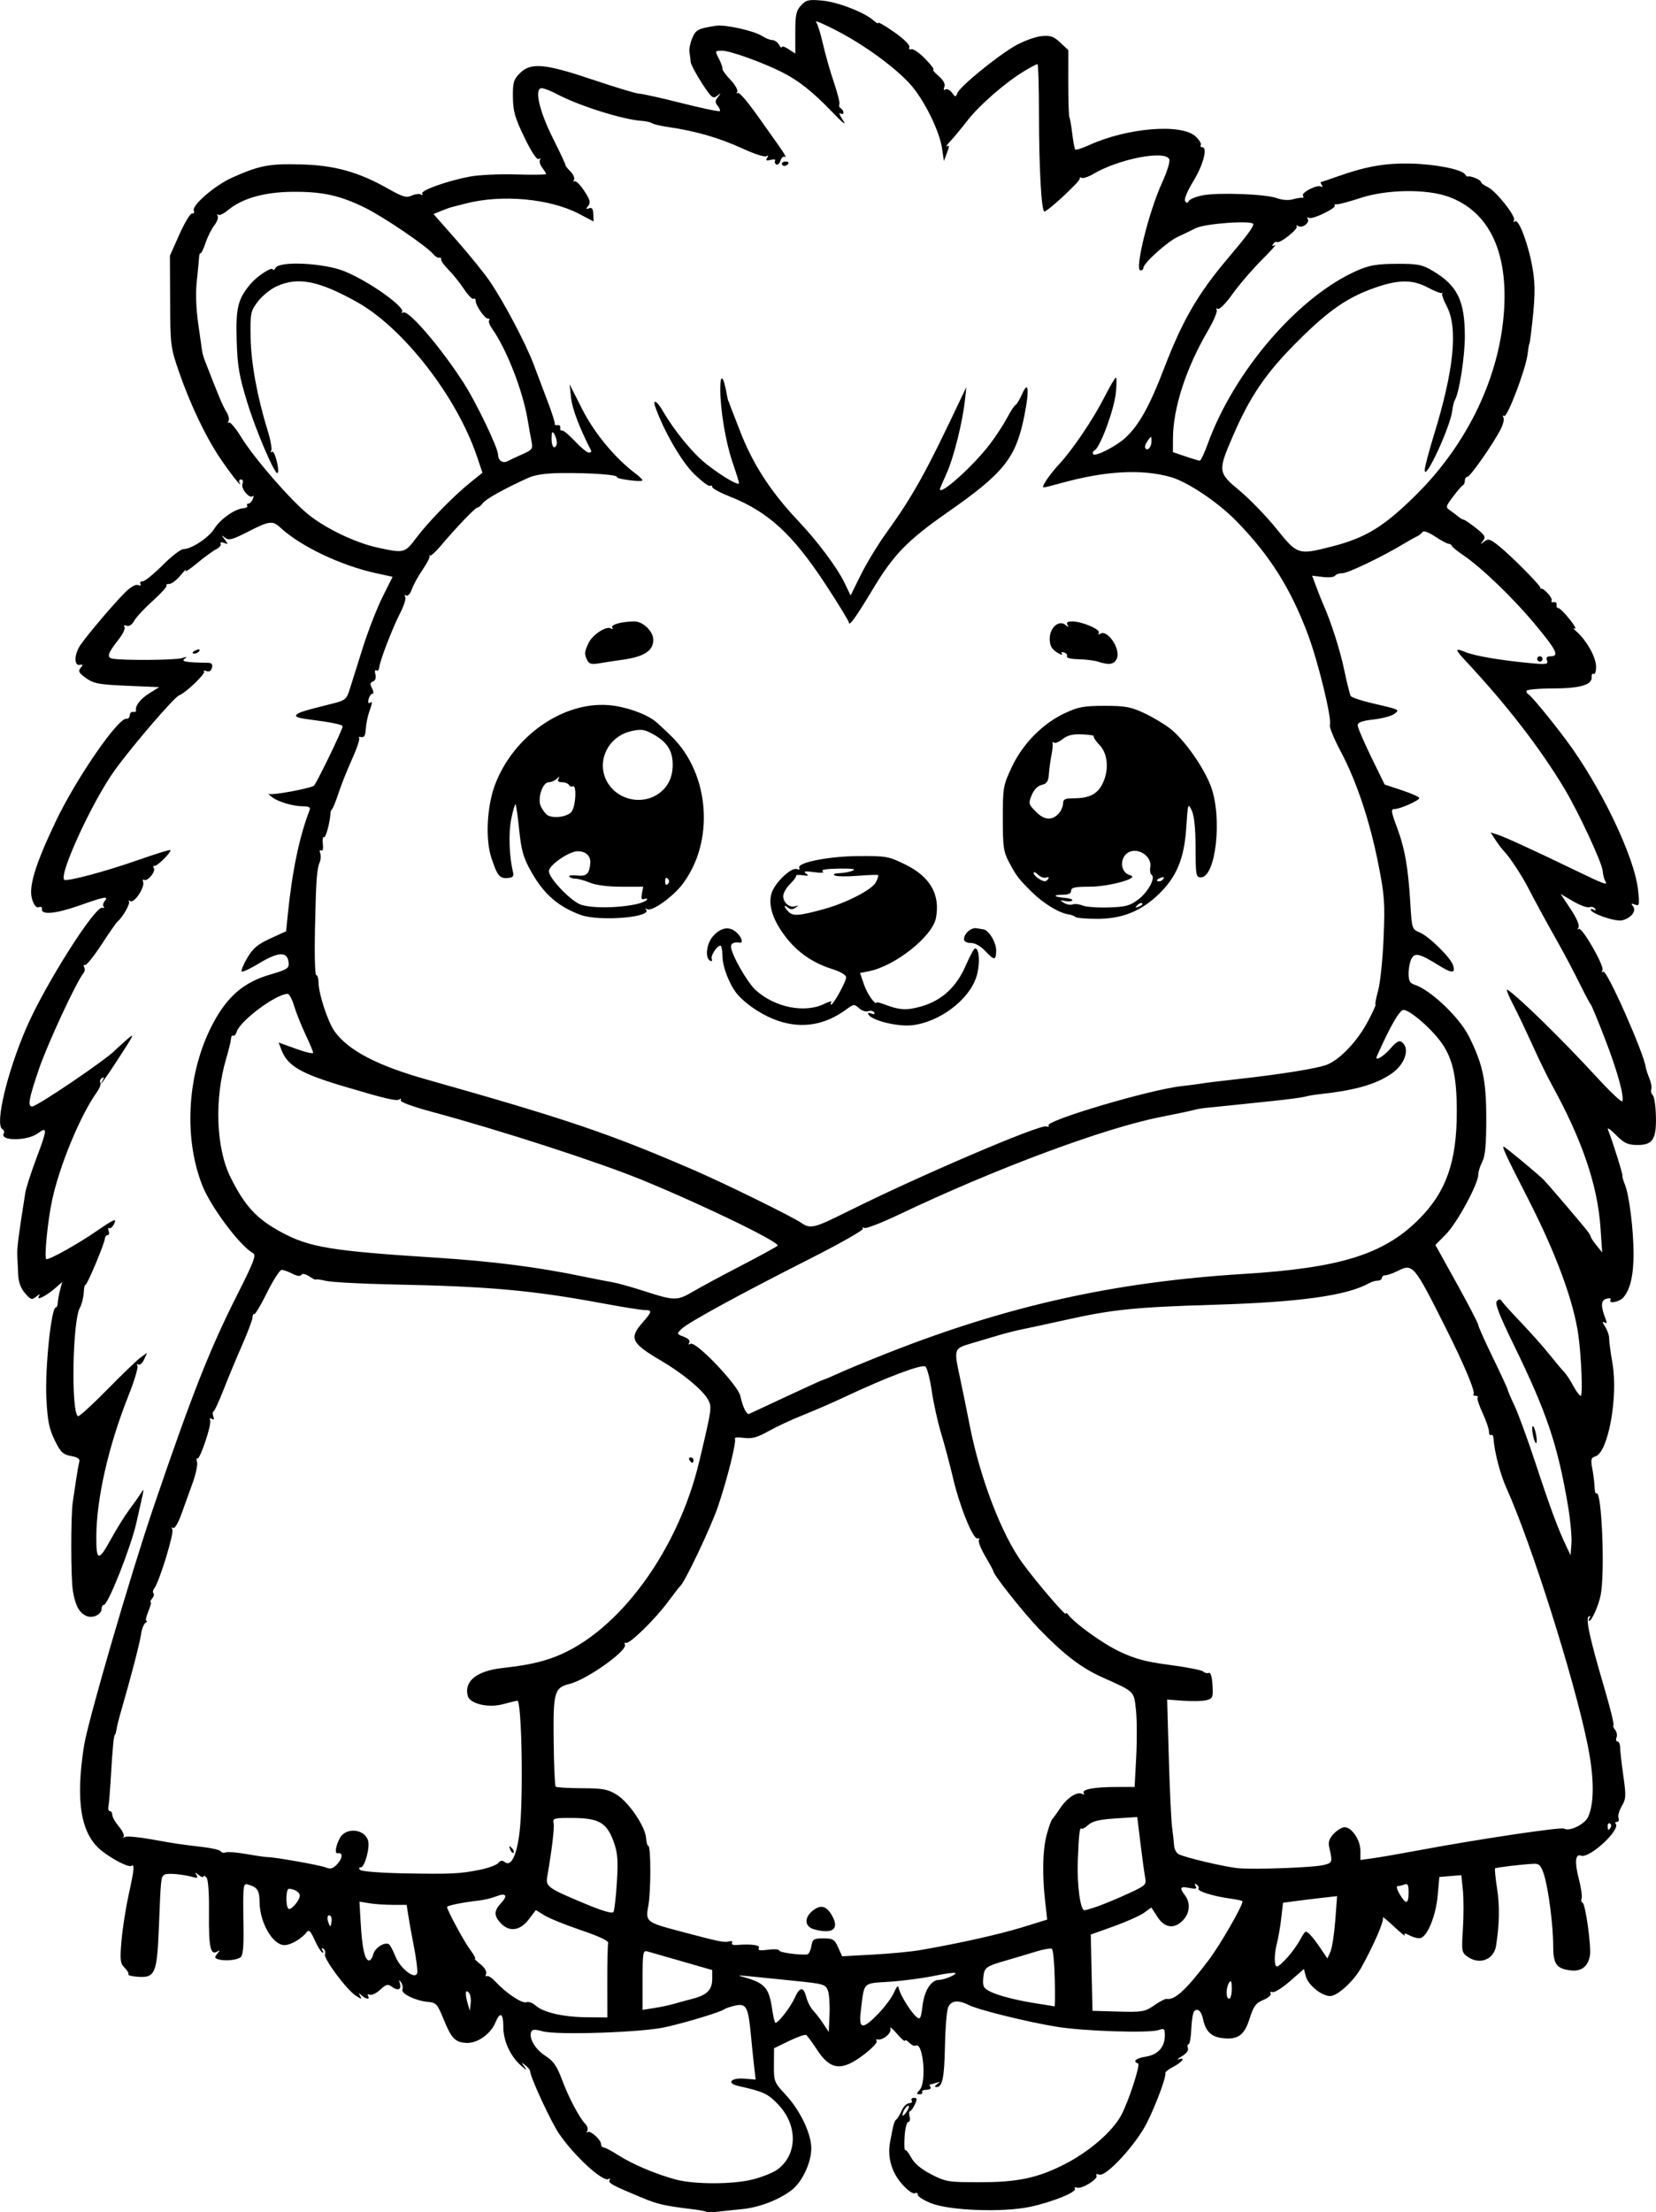 <?xml version="1.0" encoding="UTF-8" standalone="no"?>
<!-- Created with Inkscape (http://www.inkscape.org/) -->

<svg
   width="163.59mm"
   height="218.456mm"
   viewBox="0 0 163.59 218.456"
   version="1.1"
   id="svg1"
   xml:space="preserve"
   xmlns="http://www.w3.org/2000/svg"
   xmlns:svg="http://www.w3.org/2000/svg"><defs
     id="defs1" /><g
     id="layer1"
     transform="translate(-59.324,-68.641)"><path
       style="fill:#000000"
       d="m 129.128,287.057 c -0.059,-0.058 -0.643,-0.171 -1.297,-0.252 -2.963,-0.366 -3.526,-0.496 -5.215,-1.201 -2.852,-1.19 -3.245,-1.406 -3.07,-1.69 0.091,-0.147 0.045,-0.193 -0.101,-0.102 -0.545,0.337 -3.411,-2.288 -4.904,-4.492 -0.813,-1.2 -2.85,-5.609 -2.85,-6.168 0,-0.113 -0.208,-0.369 -0.463,-0.569 -0.428,-0.336 -0.434,-0.324 -0.074,0.166 0.274,0.373 0.169,0.334 -0.356,-0.132 -1.07,-0.949 -1.752,-2.44 -1.752,-3.826 0,-1.381 -0.32,-1.55 -0.79,-0.418 -0.469,1.132 -1.802,2.062 -2.864,1.998 -1.121,-0.068 -1.478,-0.443 -2.266,-2.386 -0.59,-1.455 -0.717,-1.593 -1.529,-1.665 -1.218,-0.108 -2.674,-0.816 -2.518,-1.224 0.07,-0.183 0.009,-0.501 -0.137,-0.706 -0.211,-0.297 -0.236,-0.281 -0.119,0.082 0.198,0.617 -0.177,0.796 -0.767,0.365 -0.42,-0.307 -0.574,-0.271 -1.163,0.276 -0.374,0.346 -0.834,0.571 -1.024,0.498 -0.189,-0.073 -0.272,-0.014 -0.183,0.13 0.23,0.373 -0.226,0.324 -0.649,-0.069 -0.29,-0.269 -0.314,-0.257 -0.13,0.066 0.192,0.337 0.129,0.334 -0.424,-0.023 -0.921,-0.594 -3.22,-3.681 -3.058,-4.105 0.075,-0.194 0.003,-0.435 -0.158,-0.535 -0.19,-0.118 -0.218,-0.06 -0.08,0.165 0.128,0.207 0.11,0.282 -0.045,0.186 -0.143,-0.088 -0.482,-0.654 -0.754,-1.256 -0.391,-0.866 -0.553,-1.019 -0.774,-0.728 -0.49,0.645 -1.568,1.27 -2.192,1.27 -1.151,0 -2.435,-2.217 -2.453,-4.233 -0.01,-1.116 -0.209,-1.457 -0.992,-1.702 -0.674,-0.21 -0.655,-0.353 -0.597,4.389 0.022,1.843 -0.065,2.615 -0.314,2.77 -0.432,0.269 -1.516,0.364 -2.145,0.188 -0.402,-0.113 -0.423,-0.2 -0.132,-0.559 0.286,-0.353 0.283,-0.388 -0.016,-0.208 -0.656,0.395 -0.837,-0.455 -0.804,-3.777 0.021,-2.085 -0.073,-3.371 -0.261,-3.559 -0.162,-0.162 -0.294,-0.196 -0.294,-0.077 0,0.12 -0.201,0.054 -0.448,-0.146 -0.371,-0.301 -0.411,-0.301 -0.231,-0.004 0.16,0.265 0.086,0.322 -0.28,0.218 -1.075,-0.306 -2.627,-0.44 -2.894,-0.249 -0.341,0.245 -0.345,0.283 -0.542,5.228 -0.181,4.56 -0.374,4.992 -2.16,4.844 -0.543,-0.045 -0.927,-0.15 -0.854,-0.233 0.073,-0.083 -0.091,-0.375 -0.364,-0.648 -0.437,-0.437 -0.475,-0.752 -0.319,-2.624 0.098,-1.17 0.41,-3.194 0.695,-4.499 0.582,-2.665 0.627,-3.157 0.27,-2.937 -0.263,0.162 -1.833,-0.641 -2.909,-1.487 -2.067,-1.626 -2.616,-4.874 -1.754,-10.369 0.385,-2.45 4.602,-16.924 6.873,-23.588 3.817,-11.2 5.548,-15.586 8.294,-21.019 1.619,-3.204 1.866,-3.858 1.526,-4.048 -1.308,-0.732 -4.174,-4.564 -5.015,-6.706 -1.899,-4.835 -1.46,-11.273 1.092,-16.027 1.409,-2.625 3.006,-3.996 5.523,-4.744 1.861,-0.552 1.985,-0.636 1.911,-1.276 -0.121,-1.042 -1.025,-1.005 -2.874,0.119 -0.881,0.535 -1.669,0.906 -1.751,0.824 -0.082,-0.082 0.166,-0.686 0.55,-1.342 0.555,-0.948 1.022,-1.341 2.268,-1.913 l 1.569,-0.72 0.147,-1.472 c 0.441,-4.423 1.139,-7.795 2.165,-10.471 0.112,-0.292 -0.044,-0.395 -0.605,-0.396 -1.056,-0.002 -2.536,-0.445 -3.149,-0.942 -0.284,-0.23 -0.384,-0.354 -0.222,-0.274 0.292,0.144 3.946,-0.527 4.4,-0.807 0.216,-0.133 2.782,-5.413 2.845,-5.854 0.027,-0.19 -1.04,-0.41 -3.537,-0.73 -0.858,-0.11 -1.2,-0.253 -1.025,-0.429 0.252,-0.252 0.654,-0.377 3.62,-1.119 1.19,-0.298 1.335,-0.42 1.634,-1.369 0.18,-0.573 0.759,-2.411 1.285,-4.085 0.527,-1.673 1.409,-3.945 1.96,-5.048 l 1.002,-2.006 -1.61,-0.348 c -3.489,-0.755 -7.504,-2.667 -9.494,-4.521 -0.75,-0.699 -1.096,-0.653 -3.192,0.423 -1.526,0.783 -1.885,0.878 -2.249,0.594 -0.394,-0.308 -0.397,-0.292 -0.036,0.175 0.362,0.468 0.355,0.497 -0.08,0.334 -0.272,-0.102 -0.411,-0.072 -0.323,0.07 0.084,0.137 -0.118,0.388 -0.449,0.558 -0.331,0.17 -1.192,0.799 -1.912,1.397 -0.72,0.598 -1.214,0.911 -1.098,0.696 0.117,-0.215 -0.106,-0.004 -0.495,0.469 -0.389,0.473 -0.897,0.86 -1.129,0.86 -0.232,0 -0.352,0.07 -0.267,0.155 0.085,0.085 -0.52,0.76 -1.345,1.5 -0.825,0.74 -1.657,1.633 -1.85,1.983 -0.215,0.392 -0.501,0.579 -0.741,0.487 -0.235,-0.09 -0.322,-0.038 -0.217,0.132 0.096,0.155 -0.174,0.719 -0.599,1.254 -1.051,1.32 -1.188,1.766 -0.576,1.869 1.115,0.187 6.233,0.147 6.849,-0.054 0.494,-0.161 0.561,-0.145 0.265,0.062 -0.386,0.27 0.162,0.365 2.275,0.396 0.407,0.006 0.521,0.138 0.428,0.493 -0.082,0.315 -0.275,0.429 -0.547,0.324 -0.231,-0.089 -0.335,-0.076 -0.232,0.027 0.201,0.201 -1.789,2.118 -2.453,2.363 -0.494,0.182 -4.562,4.91 -6.367,7.398 -2.167,2.988 -5.534,10.28 -4.995,10.819 0.214,0.214 4.075,-0.814 7.265,-1.934 1.712,-0.601 3.157,-1.049 3.211,-0.995 0.164,0.164 -1.317,1.641 -1.566,1.563 -0.128,-0.04 -0.153,0.057 -0.055,0.215 0.211,0.342 -0.638,1.363 -0.965,1.161 -0.124,-0.077 -0.168,0.015 -0.096,0.205 0.195,0.518 -0.874,2.127 -1.264,1.903 -0.18,-0.103 -0.241,-0.093 -0.136,0.023 0.168,0.185 -0.659,1.634 -1.136,1.991 -0.097,0.073 -0.8,1.085 -1.561,2.249 -0.761,1.164 -1.5,2.084 -1.641,2.044 -0.142,-0.04 -0.179,0.054 -0.083,0.21 0.096,0.155 0.059,0.426 -0.082,0.602 -0.717,0.89 -3.558,7.014 -4.393,9.47 -1.005,2.956 -1.135,3.681 -0.662,3.681 0.484,0 7.323,-4.635 8.181,-5.544 0.075,-0.08 0.54,-0.502 1.033,-0.938 1.004,-0.889 0.967,-0.802 -0.844,1.981 -1.155,1.774 -1.95,2.854 -1.385,1.88 0.146,-0.252 0.116,-0.31 -0.094,-0.18 -0.17,0.105 -0.241,0.303 -0.156,0.44 0.084,0.136 -0.079,0.575 -0.363,0.974 -1.63,2.29 -3.681,7.247 -4.407,10.652 -0.447,2.096 -0.806,5.816 -0.561,5.816 0.422,0 3.097,-1.499 4.971,-2.785 1.679,-1.152 1.983,-1.286 1.747,-0.769 -0.157,0.344 -0.386,0.564 -0.508,0.489 -0.123,-0.076 -0.152,0.047 -0.065,0.273 0.087,0.226 0.046,0.411 -0.091,0.411 -0.137,0 -0.26,0.149 -0.273,0.331 -0.038,0.521 -1.806,4.718 -1.933,4.593 -0.063,-0.062 -0.135,0.284 -0.161,0.769 -0.025,0.485 -0.199,1.159 -0.386,1.497 -0.72,1.304 -0.876,10.27 -0.186,10.697 0.106,0.065 1.393,-1.105 2.862,-2.6 1.468,-1.495 2.963,-2.933 3.322,-3.194 l 0.652,-0.475 -0.303,0.665 c -0.167,0.366 -0.423,0.591 -0.57,0.501 -0.147,-0.091 -0.187,-0.035 -0.089,0.123 0.098,0.158 -0.305,1.5 -0.895,2.981 -1.968,4.94 -3.152,10.147 -3.165,13.922 -0.008,2.381 0.224,2.431 1.395,0.304 0.586,-1.065 1.434,-2.429 1.883,-3.032 0.45,-0.603 0.957,-1.317 1.128,-1.587 0.363,-0.574 0.398,-0.804 -0.455,2.943 -0.552,2.427 -2.791,8.075 -3.201,8.075 -0.125,0 -0.227,0.174 -0.227,0.388 0,0.601 -0.957,1.008 -1.581,0.674 -0.676,-0.362 -1.003,-0.992 -1.253,-2.42 -0.214,-1.22 -0.22,-7.481 -0.009,-8.828 0.069,-0.437 0.211,-1.389 0.316,-2.117 0.105,-0.728 0.246,-1.525 0.314,-1.771 0.094,-0.34 -0.102,-0.491 -0.81,-0.624 -0.801,-0.15 -1.031,-0.373 -1.613,-1.564 -0.551,-1.126 -0.706,-1.91 -0.82,-4.139 -0.149,-2.91 0.48,-8.967 0.931,-8.967 0.099,0 0.188,-0.208 0.197,-0.463 0.009,-0.255 0.111,-0.82 0.226,-1.257 l 0.209,-0.794 -0.633,0.562 c -0.885,0.786 -1.963,1.337 -1.672,0.853 0.159,-0.264 0.09,-0.256 -0.263,0.031 -0.431,0.35 -0.539,0.317 -1.109,-0.345 -0.424,-0.492 -0.645,-1.099 -0.672,-1.843 -0.023,-0.61 -0.062,-1.467 -0.088,-1.903 -0.04,-0.685 0.13,-2.008 0.791,-6.158 0.076,-0.476 0.552,-1.965 1.059,-3.307 1.134,-3.006 1.153,-3.287 0.177,-2.565 -1.045,0.773 -3.831,0.766 -3.353,-0.008 0.078,-0.125 0.009,-0.31 -0.152,-0.409 -0.753,-0.465 0.482,-5.651 2.391,-10.042 1.847,-4.248 6.767,-12.012 7.488,-11.818 0.18,0.049 0.239,-7e-5 0.131,-0.108 -0.108,-0.108 -0.064,-0.356 0.099,-0.551 0.438,-0.528 0.024,-0.454 -2.55,0.454 -2.281,0.805 -3.76,0.937 -3.64,0.325 0.035,-0.177 -0.102,-0.258 -0.304,-0.18 -0.242,0.093 -0.468,-0.166 -0.664,-0.758 -0.393,-1.189 0.291,-3.447 2.341,-7.737 2.043,-4.274 6.182,-10.265 6.985,-10.11 0.158,0.03 0.297,-0.123 0.31,-0.342 0.013,-0.218 0.167,-0.367 0.343,-0.331 0.175,0.036 0.3,-0.023 0.277,-0.132 -0.1,-0.473 0.428,-1.157 1.325,-1.714 l 0.966,-0.601 -3.178,-0.136 c -2.78,-0.119 -3.287,-0.213 -4.046,-0.753 -0.711,-0.506 -0.81,-0.687 -0.547,-1.004 0.256,-0.308 0.246,-0.37 -0.049,-0.305 -0.618,0.136 -0.592,-1.049 0.044,-1.969 0.749,-1.084 3.244,-4.02 4.404,-5.184 0.534,-0.536 1.039,-0.823 1.281,-0.731 0.226,0.087 0.329,0.04 0.237,-0.108 -0.089,-0.144 0.011,-0.262 0.222,-0.262 0.211,0 1.095,-0.714 1.966,-1.587 0.87,-0.873 1.79,-1.587 2.044,-1.587 0.8,0 2.523,-1.136 3.073,-2.027 0.574,-0.929 2.023,-1.95 2.856,-2.012 0.286,-0.021 0.462,-0.134 0.391,-0.249 -0.071,-0.115 -0.016,-0.21 0.122,-0.21 0.139,0 0.33,-0.205 0.426,-0.455 0.096,-0.25 0.096,-0.376 1.43e-4,-0.281 -0.309,0.309 -1.201,-0.745 -1.023,-1.209 0.097,-0.252 0.037,-0.437 -0.141,-0.437 -0.17,0 -0.232,0.149 -0.138,0.331 0.351,0.679 -1.008,-1.049 -2.018,-2.567 -1.376,-2.068 -2.877,-5.234 -3.956,-8.347 -0.848,-2.445 -0.872,-2.636 -0.892,-7.011 l -0.021,-4.498 0.943,-2.117 c 0.519,-1.164 1.08,-2.088 1.247,-2.054 0.167,0.035 0.244,-0.094 0.17,-0.287 -0.203,-0.528 2.111,-2.513 3.81,-3.268 2.683,-1.193 3.651,-1.378 6.765,-1.294 3.35,0.091 5.689,0.741 8.618,2.398 1.446,0.818 1.806,0.923 2.335,0.682 0.344,-0.157 0.754,-0.206 0.911,-0.109 0.157,0.097 0.213,0.059 0.124,-0.084 -0.193,-0.312 2.484,-1.267 4.726,-1.687 0.882,-0.165 2.936,-0.259 4.564,-0.209 1.628,0.05 2.956,0.031 2.951,-0.041 -0.005,-0.073 -0.18,-0.358 -0.389,-0.634 -0.209,-0.276 -0.306,-0.622 -0.215,-0.768 0.091,-0.147 0.033,-0.185 -0.129,-0.085 -0.184,0.114 -0.713,-0.684 -1.411,-2.127 -0.935,-1.932 -1.121,-2.58 -1.136,-3.971 -0.016,-1.468 0.065,-1.746 0.7,-2.381 1.073,-1.073 2.464,-0.944 7.263,0.675 2.207,0.744 4.233,1.354 4.502,1.354 0.269,0 2.144,0.417 4.167,0.926 2.023,0.509 3.734,0.87 3.804,0.8 0.069,-0.069 -0.025,-0.308 -0.209,-0.529 -0.271,-0.327 -0.266,-0.491 0.029,-0.866 0.327,-0.417 0.319,-0.428 -0.09,-0.108 -0.404,0.317 -0.568,0.177 -1.521,-1.298 -0.588,-0.909 -1.077,-1.843 -1.088,-2.075 -0.011,-0.232 -0.063,-0.652 -0.116,-0.933 -0.053,-0.281 0.068,-0.902 0.267,-1.38 0.356,-0.853 0.561,-0.961 2.347,-1.238 0.923,-0.143 3.781,0.494 4.588,1.024 0.323,0.212 0.764,0.385 0.98,0.385 0.216,0 0.514,0.208 0.663,0.463 0.148,0.255 0.273,0.36 0.278,0.234 0.004,-0.126 0.306,-0.034 0.67,0.205 l 0.661,0.433 v -2.073 c 0,-1.757 0.087,-2.166 0.57,-2.685 0.506,-0.543 0.744,-0.596 2.101,-0.473 1.533,0.139 4.177,1.166 5.06,1.965 0.259,0.234 0.47,0.34 0.47,0.235 0,-0.105 0.719,0.314 1.598,0.931 0.926,0.649 1.544,1.263 1.469,1.459 -0.073,0.19 0.012,0.283 0.195,0.213 0.178,-0.068 0.792,0.354 1.363,0.94 0.571,0.585 0.937,1.064 0.812,1.064 -0.125,0 0.106,0.286 0.513,0.636 0.486,0.418 0.683,0.786 0.573,1.072 -0.104,0.27 -0.061,0.37 0.112,0.263 0.154,-0.095 0.441,0.048 0.64,0.317 0.339,0.46 0.371,0.462 0.54,0.027 0.25,-0.645 3.981,-3.687 5.739,-4.679 0.802,-0.453 1.946,-0.871 2.543,-0.931 0.906,-0.09 1.216,0.014 1.878,0.633 l 0.793,0.741 -0.002,3.217 c -0.001,1.769 0.048,3.303 0.11,3.408 0.062,0.105 0.189,0.839 0.283,1.632 0.094,0.793 0.228,1.497 0.296,1.566 0.069,0.069 0.69,-0.132 1.381,-0.445 3.776,-1.715 9.128,-2.147 10.511,-0.847 0.358,0.336 0.588,0.713 0.511,0.837 -0.077,0.124 -0.011,0.226 0.147,0.226 0.559,0 0.083,1.785 -0.902,3.382 -0.552,0.895 -0.908,1.748 -0.802,1.92 0.146,0.236 0.24,0.233 0.391,-0.012 0.11,-0.177 0.72,-0.422 1.356,-0.543 1.565,-0.298 6.244,-0.121 7.313,0.277 0.516,0.192 1.156,0.24 1.587,0.119 0.398,-0.112 0.821,-0.181 0.941,-0.153 0.12,0.027 0.148,-0.063 0.063,-0.2 -0.195,-0.316 1.407,-1.136 1.776,-0.908 0.158,0.098 0.194,0.04 0.085,-0.137 -0.104,-0.168 -0.148,-0.305 -0.098,-0.305 0.05,0 0.801,-0.253 1.669,-0.562 2.728,-0.971 4.67,-1.316 7.133,-1.268 2.45,0.047 5.141,0.575 5.445,1.068 0.095,0.153 0.218,0.251 0.275,0.217 0.201,-0.12 1.293,0.32 1.293,0.521 0,0.112 0.29,0.336 0.645,0.498 0.823,0.375 2.852,2.925 2.622,3.296 -0.098,0.158 -0.049,0.204 0.112,0.105 0.384,-0.238 1.35,2.386 1.738,4.725 0.279,1.678 0.243,2.939 -0.185,6.482 -0.061,0.509 -0.133,0.926 -0.159,0.926 -0.026,0 -0.103,0.46 -0.171,1.021 -0.178,1.465 -2,6.258 -2.308,6.068 -0.142,-0.088 -0.176,-0.026 -0.074,0.138 0.101,0.164 -0.017,0.688 -0.263,1.165 -0.758,1.472 -3.016,4.704 -3.287,4.704 -0.141,0 -0.257,0.169 -0.257,0.375 0,0.206 -0.089,0.415 -0.198,0.463 -0.109,0.049 -0.545,0.552 -0.969,1.119 -0.744,0.996 -0.753,1.042 -0.265,1.38 0.278,0.192 0.65,0.473 0.825,0.623 0.176,0.15 0.397,0.274 0.491,0.274 0.094,0 0.639,0.37 1.21,0.823 0.894,0.708 0.991,0.883 0.7,1.257 -0.301,0.386 -0.288,0.394 0.118,0.076 0.398,-0.312 0.586,-0.254 1.455,0.443 1.235,0.99 4.197,3.988 4.107,4.157 -0.036,0.068 -0.019,0.094 0.038,0.058 0.218,-0.138 1.199,0.942 1.06,1.166 -0.08,0.13 0.012,0.203 0.205,0.163 0.193,-0.04 0.321,0.076 0.284,0.258 -0.036,0.182 0.043,0.331 0.176,0.331 0.133,0 0.639,0.502 1.124,1.114 0.485,0.613 0.704,1.019 0.485,0.903 -0.218,-0.116 -0.145,0.007 0.162,0.275 1.003,0.872 1.954,2.562 1.954,3.473 0,0.484 -0.106,0.815 -0.235,0.735 -0.129,-0.08 -0.218,0.055 -0.198,0.3 0.064,0.778 -1.134,1.129 -3.866,1.133 -1.419,0.002 -2.58,0.113 -2.58,0.246 0,0.133 0.089,0.282 0.198,0.331 0.243,0.108 2.202,2.479 3.68,4.454 3.451,4.61 6.807,11.595 7.15,14.884 0.154,1.476 0.129,1.594 -0.308,1.426 -0.366,-0.141 -0.412,-0.105 -0.197,0.155 0.38,0.458 -0.162,1.175 -1.058,1.4 -0.655,0.165 -3.116,-0.676 -3.116,-1.064 0,-0.089 0.137,-0.078 0.305,0.026 0.185,0.114 0.234,0.073 0.124,-0.105 -0.1,-0.162 -0.348,-0.23 -0.552,-0.152 -0.204,0.078 -0.929,-0.185 -1.611,-0.584 l -1.24,-0.727 0.984,1.482 c 0.603,0.908 0.906,1.616 0.783,1.83 -0.11,0.191 -0.101,0.257 0.021,0.146 0.299,-0.271 2.583,3.703 2.347,4.085 -0.105,0.17 -0.068,0.228 0.085,0.133 0.351,-0.217 4.055,8.143 4.199,9.478 0.016,0.146 0.171,0.613 0.345,1.038 0.174,0.425 0.262,0.917 0.194,1.092 -0.067,0.175 1.2e-4,0.442 0.15,0.591 0.15,0.15 0.289,1.112 0.31,2.138 0.046,2.271 -0.341,2.819 -1.958,2.777 -0.857,-0.022 -1.244,-0.217 -2.018,-1.014 -0.527,-0.542 -0.87,-0.766 -0.762,-0.497 0.445,1.114 1.463,4.348 1.425,4.528 -0.023,0.107 0.089,0.508 0.247,0.891 0.424,1.021 0.855,4.463 0.855,6.824 0,2.143 -0.323,3.532 -1.005,4.32 -0.404,0.468 -1.534,0.668 -1.26,0.223 0.082,-0.132 -0.102,-0.175 -0.407,-0.095 -0.566,0.148 -0.589,0.718 -0.081,2.032 0.144,0.373 0.107,0.452 -0.141,0.298 -0.215,-0.133 -0.188,0.019 0.076,0.422 0.227,0.346 0.41,0.867 0.406,1.157 -0.004,0.29 0.143,1.401 0.327,2.469 0.575,3.342 -0.42,8.79 -1.677,9.189 -0.444,0.141 -0.484,0.306 -0.305,1.263 0.113,0.605 0.211,1.417 0.218,1.803 0.007,0.386 0.092,0.653 0.191,0.592 0.516,-0.319 0.848,7.781 0.412,10.032 -0.199,1.023 -0.885,2.565 -1.142,2.565 -0.078,0 -0.056,-0.137 0.048,-0.305 0.108,-0.176 0.073,-0.234 -0.083,-0.138 -0.332,0.205 0.082,2.109 1.53,7.035 0.574,1.952 0.984,3.608 0.912,3.68 -0.072,0.072 1.1e-4,0.289 0.161,0.483 0.161,0.193 0.223,0.532 0.138,0.752 -0.085,0.22 -0.04,0.4 0.1,0.4 0.139,0 0.255,0.268 0.257,0.595 0.002,0.327 0.144,1.584 0.317,2.791 0.282,1.975 0.266,2.276 -0.156,2.99 -0.258,0.437 -0.403,0.967 -0.322,1.177 0.081,0.211 0.012,0.383 -0.153,0.383 -0.165,0 -0.226,0.075 -0.135,0.166 0.565,0.565 -2.588,3.484 -3.419,3.165 -0.561,-0.215 -0.641,0.64 -0.216,2.282 0.227,0.878 0.354,1.752 0.28,1.943 -0.073,0.191 -0.028,0.384 0.1,0.43 0.276,0.099 0.863,4.311 0.724,5.189 -0.174,1.097 -0.848,1.618 -1.919,1.485 -1.402,-0.174 -1.713,-0.615 -1.713,-2.429 0,-2.028 -0.483,-5.725 -0.924,-7.072 -0.279,-0.854 -0.466,-1.052 -0.968,-1.027 -1.243,0.063 -3.749,0.361 -3.846,0.458 -0.055,0.055 0.037,0.977 0.203,2.05 0.257,1.659 0.22,3.539 -0.113,5.607 -0.218,1.356 -1.624,1.895 -2.798,1.072 -0.598,-0.419 -0.618,-0.536 -0.474,-2.767 0.083,-1.281 0.082,-2.997 -0.002,-3.812 l -0.153,-1.483 -1.086,0.09 -1.086,0.09 -0.167,1.859 c -0.171,1.902 -0.957,3.895 -1.641,4.157 -0.206,0.079 -0.692,-0.02 -1.078,-0.221 -0.494,-0.257 -0.65,-0.27 -0.524,-0.045 0.099,0.176 -0.391,-0.216 -1.088,-0.871 -0.697,-0.655 -1.185,-1.045 -1.085,-0.867 0.159,0.282 -0.861,2.65 -2.115,4.91 -0.753,1.358 -2.363,2.836 -3.088,2.836 -0.857,0 -2.198,-1.106 -2.422,-1.997 l -0.17,-0.675 -1.38,1.207 c -0.759,0.664 -1.535,1.147 -1.725,1.075 -0.19,-0.073 -0.271,-0.012 -0.18,0.135 0.091,0.147 -0.236,0.435 -0.726,0.639 -0.748,0.313 -0.966,0.611 -1.36,1.86 -0.526,1.67 -1.177,2.112 -2.791,1.894 -1.012,-0.136 -1.563,-0.697 -1.794,-1.827 -0.167,-0.818 -0.541,-1.164 -0.883,-0.818 -0.124,0.126 -0.254,0.913 -0.287,1.75 -0.033,0.837 -0.155,1.521 -0.272,1.521 -0.116,0 -0.146,0.17 -0.066,0.377 0.088,0.231 -0.146,0.546 -0.604,0.811 -0.412,0.238 -0.534,0.367 -0.272,0.287 0.705,-0.216 0.282,0.313 -0.624,0.782 -0.426,0.22 -0.751,0.487 -0.722,0.593 0.098,0.357 -0.918,3.091 -1.819,4.894 -1.067,2.135 -4.054,5.38 -4.717,5.125 -0.244,-0.094 -0.358,-0.054 -0.267,0.094 0.204,0.329 -1.474,1.367 -1.931,1.195 -0.189,-0.071 -0.28,-0.026 -0.202,0.101 0.207,0.335 -2.259,1.329 -4.445,1.792 -2.713,0.575 -8.023,0.37 -9.825,-0.379 -0.728,-0.302 -1.295,-0.674 -1.26,-0.826 0.035,-0.152 -0.099,-0.214 -0.297,-0.138 -0.207,0.079 -0.763,-0.333 -1.309,-0.97 -0.999,-1.168 -1.397,-2.611 -1.124,-4.082 0.331,-1.783 0.414,-2.084 0.615,-2.23 0.116,-0.084 0.354,-0.479 0.53,-0.879 0.176,-0.4 0.508,-0.728 0.738,-0.728 0.23,0 0.345,-0.119 0.255,-0.265 -0.09,-0.146 0.011,-0.265 0.224,-0.265 0.319,0 0.333,0.117 0.082,0.659 -0.168,0.363 -0.384,0.66 -0.479,0.661 -0.096,0.001 -0.111,0.24 -0.035,0.531 0.076,0.291 0.017,0.529 -0.133,0.529 -0.149,0 -0.312,0.644 -0.362,1.431 -0.05,0.787 -0.025,1.389 0.056,1.339 0.081,-0.05 0.356,0.297 0.612,0.771 0.305,0.566 0.983,1.13 1.97,1.637 1.428,0.735 1.674,0.775 4.812,0.773 3.721,-10e-4 5.675,-0.413 8.312,-1.753 2.457,-1.248 4.75,-3.226 5.635,-4.859 0.714,-1.319 1.925,-5.03 1.669,-5.115 -0.585,-0.195 -0.217,-0.516 0.774,-0.674 1.191,-0.19 1.867,-0.948 1.867,-2.094 0,-0.668 -0.067,-0.728 -0.595,-0.536 -0.906,0.329 -7.434,0.12 -10.12,-0.324 -2.968,-0.491 -7.702,-1.663 -8.652,-2.142 -1.077,-0.543 -1.778,-0.451 -2.053,0.272 -0.132,0.348 -0.268,2.044 -0.301,3.77 -0.06,3.155 -0.25,4.067 -0.844,4.06 -0.207,-0.003 -0.18,-0.106 0.075,-0.29 0.33,-0.237 0.315,-0.259 -0.088,-0.128 -0.267,0.086 -0.541,0.157 -0.611,0.157 -0.07,0 -0.053,0.119 0.037,0.265 0.09,0.146 -0.089,0.265 -0.397,0.265 -0.308,0 -0.499,0.099 -0.424,0.22 0.075,0.121 -0.038,0.22 -0.25,0.22 -0.334,0 -0.332,-0.059 0.012,-0.44 0.707,-0.782 0.325,-4.812 -0.413,-4.356 -0.113,0.07 -0.393,-0.062 -0.623,-0.292 -0.23,-0.23 -0.423,-0.32 -0.429,-0.201 -0.006,0.12 -0.369,-0.199 -0.807,-0.709 -0.438,-0.509 -0.722,-0.727 -0.63,-0.483 0.162,0.432 -0.775,1.208 -1.283,1.062 -0.12,-0.035 -0.151,0.046 -0.069,0.178 0.082,0.133 -0.475,0.72 -1.237,1.305 -2.205,1.693 -3.338,1.578 -4.667,-0.473 -0.467,-0.721 -0.945,-1.371 -1.061,-1.442 -0.116,-0.072 -0.878,0.193 -1.693,0.589 l -1.482,0.719 -0.012,1.665 c -0.011,1.606 0.029,1.709 1.145,2.91 1.448,1.559 2.547,3.85 2.547,5.309 0,1.42 -0.904,3.333 -1.954,4.134 -1.258,0.959 -3.22,1.71 -4.882,1.868 -0.824,0.078 -1.927,0.196 -2.45,0.261 -0.523,0.065 -1,0.071 -1.058,0.013 z m 4.607,-3.217 c 0.888,-0.23 1.949,-0.656 2.357,-0.947 2.025,-1.442 2.07,-4.401 0.098,-6.452 -1.029,-1.07 -1.428,-1.255 -3.947,-1.823 -1.179,-0.266 -0.712,-0.825 0.6,-0.719 l 1.129,0.092 -0.149,-1.282 c -0.082,-0.705 -0.226,-2.11 -0.32,-3.121 -0.254,-2.742 -0.458,-3.138 -1.507,-2.914 -0.472,0.101 -0.978,0.27 -1.123,0.376 -0.388,0.282 -3.685,1.282 -5.821,1.765 -2.302,0.521 -10.696,0.804 -12.128,0.408 -0.765,-0.211 -1.028,-0.198 -1.127,0.058 -0.244,0.636 0.406,1.731 1.404,2.367 0.795,0.506 1.132,0.988 1.63,2.325 0.659,1.774 1.743,3.826 2.335,4.42 0.193,0.194 0.271,0.491 0.173,0.661 -0.097,0.17 -0.086,0.227 0.026,0.127 0.247,-0.222 1.337,0.748 1.337,1.19 0,0.174 0.119,0.32 0.265,0.324 0.146,0.005 0.8,0.353 1.455,0.773 1.376,0.883 3.681,1.858 5.644,2.387 1.87,0.504 5.694,0.496 7.669,-0.015 z m 15.358,-7.246 c -0.146,-0.146 -0.615,0.537 -0.621,0.902 -0.002,0.137 0.165,0.018 0.371,-0.264 0.206,-0.282 0.319,-0.569 0.25,-0.638 z m -7.987,-11.399 c -0.226,-0.611 -0.421,-0.666 -3.384,-0.963 -1.73,-0.173 -3.74,-0.377 -4.468,-0.453 -0.728,-0.076 -1.085,-0.075 -0.794,0.002 2.442,0.645 2.822,1.049 3.157,3.346 0.101,0.691 0.241,1.257 0.312,1.257 0.294,0 1.475,-1.526 1.894,-2.448 0.52,-1.143 0.877,-1.155 1.166,-0.039 0.112,0.431 0.424,1.021 0.695,1.312 0.27,0.29 0.72,0.878 1,1.306 l 0.508,0.778 0.077,-1.725 c 0.042,-0.949 -0.031,-2.016 -0.162,-2.372 z m 4.988,2.284 c 0.623,-0.643 1.311,-1.566 1.529,-2.051 0.329,-0.733 0.416,-0.795 0.517,-0.367 0.155,0.655 1.187,2.299 1.726,2.745 0.362,0.3 0.435,0.161 0.598,-1.149 0.184,-1.472 0.848,-2.508 1.608,-2.508 0.513,0 1.776,-0.528 1.625,-0.679 -0.074,-0.074 -1.014,0.05 -2.087,0.278 -1.073,0.227 -3.048,0.488 -4.387,0.579 -2.745,0.187 -2.498,-0.065 -2.868,2.932 -0.219,1.779 0.179,1.83 1.739,0.22 z m -26.779,-3.131 c -0.003,-1.928 0.036,-3.655 0.087,-3.838 0.06,-0.214 -0.893,-0.666 -2.672,-1.268 -1.521,-0.514 -3.149,-1.172 -3.618,-1.462 l -0.853,-0.527 -0.713,0.935 c -0.851,1.116 -1.92,1.254 -2.757,0.356 -0.689,-0.74 -0.681,-1.221 0.035,-1.983 0.707,-0.753 0.482,-1.048 -0.5,-0.654 -0.405,0.162 -1.153,0.342 -1.662,0.4 -1.591,0.18 -3.175,0.497 -3.175,0.635 0,0.313 1.694,3.447 2.287,4.232 0.357,0.473 0.568,0.86 0.469,0.86 -0.1,0 0.14,0.252 0.532,0.561 0.412,0.324 0.652,0.721 0.568,0.94 -0.08,0.208 -0.045,0.317 0.078,0.241 0.123,-0.076 0.508,0.172 0.857,0.551 1.035,1.126 2.627,2.185 3.043,2.025 0.214,-0.082 0.622,0.062 0.907,0.321 0.758,0.686 2.748,1.144 5.063,1.164 l 2.03,0.018 z m 54.028,2.312 c 0.541,-0.375 1.089,-0.662 1.217,-0.639 0.817,0.15 1.927,-0.872 4.184,-3.856 1.123,-1.485 3.325,-5.311 3.325,-5.778 0,-0.057 -0.551,-0.178 -1.225,-0.271 -1.683,-0.231 -3.282,-0.734 -3.128,-0.983 0.07,-0.114 -0.011,-0.293 -0.182,-0.398 -0.207,-0.128 -0.238,-0.076 -0.096,0.155 0.167,0.269 0.028,0.31 -0.621,0.18 -0.922,-0.184 -1.009,-0.036 -0.43,0.73 0.556,0.735 0.479,1.737 -0.187,2.446 -0.859,0.914 -1.817,0.793 -2.539,-0.321 l -0.6,-0.927 -0.722,0.523 c -0.397,0.287 -1.744,0.888 -2.992,1.336 l -2.27,0.813 0.084,3.762 c 0.046,2.069 0.085,3.766 0.087,3.77 0.002,0.005 1.152,0.038 2.556,0.075 2.369,0.061 2.624,0.017 3.537,-0.615 z m -67.717,-1.273 c -0.342,-0.342 -0.378,0.141 -0.085,1.143 l 0.193,0.661 0.089,-0.76 c 0.049,-0.418 -0.04,-0.888 -0.197,-1.045 z m 20.22,1.14 c 0.437,-0.127 1.294,-0.36 1.906,-0.518 1.42,-0.366 1.93,-0.886 1.93,-1.969 v -0.865 l -2.977,-0.857 c -1.637,-0.472 -3.185,-0.915 -3.44,-0.986 -0.421,-0.117 -0.463,0.139 -0.463,2.822 v 2.951 l 1.124,-0.174 c 0.618,-0.096 1.482,-0.278 1.918,-0.405 z m 37.674,-2.523 c -0.035,-1.535 -0.165,-2.854 -0.288,-2.93 -0.123,-0.076 -0.846,0.054 -1.607,0.289 -0.761,0.235 -2.038,0.616 -2.838,0.846 -2.108,0.606 -2.241,0.705 -2.33,1.754 -0.07,0.815 0.025,1.005 0.661,1.327 0.842,0.427 2.704,0.896 4.844,1.222 0.8,0.122 1.493,0.235 1.539,0.252 0.046,0.017 0.055,-1.225 0.02,-2.76 z m 17.488,1.005 c -0.003,-0.738 -0.07,-0.891 -0.261,-0.595 -0.337,0.521 -0.337,1.587 0,1.587 0.146,0 0.263,-0.446 0.261,-0.992 z m -80.793,-4.137 c -0.229,-1.181 -0.484,-2.594 -0.567,-3.139 l -0.152,-0.992 -1.377,-0.003 c -0.757,-0.002 -1.806,-0.074 -2.331,-0.161 l -0.954,-0.158 0.119,2.079 c 0.14,2.442 0.38,3.594 0.778,3.726 0.158,0.053 0.364,-0.212 0.459,-0.589 0.164,-0.653 1.113,-1.266 1.556,-1.005 0.115,0.068 0.401,0.603 0.635,1.188 0.497,1.242 1.999,2.379 2.158,1.633 0.051,-0.238 -0.095,-1.399 -0.323,-2.58 z m 86.32,1.024 c 0.449,-0.511 1,-1.285 1.225,-1.72 0.225,-0.435 0.474,-0.79 0.553,-0.79 0.228,0 0.741,0.578 1.468,1.653 l 0.671,0.992 0.296,-0.651 c 0.163,-0.358 0.379,-1.743 0.48,-3.078 l 0.183,-2.427 -1.562,0.178 c -0.859,0.098 -2.061,0.246 -2.671,0.328 l -1.109,0.149 -0.171,1.494 c -0.094,0.822 -0.279,1.91 -0.411,2.42 -0.308,1.187 -0.311,2.381 -0.006,2.381 0.13,0 0.604,-0.418 1.053,-0.93 z m -47.061,-1.077 c 0.123,-0.701 0.231,-0.772 1.191,-0.772 0.941,0 1.099,0.096 1.453,0.884 l 0.397,0.884 3.043,-0.165 c 1.673,-0.091 3.757,-0.288 4.63,-0.438 3.777,-0.648 7.848,-1.557 10.128,-2.26 l 2.455,-0.757 -0.206,-1.852 c -0.302,-2.714 -0.236,-5.113 0.181,-6.615 0.202,-0.728 0.437,-1.382 0.522,-1.455 0.085,-0.073 0.449,-0.572 0.808,-1.11 0.689,-1.03 1.7,-1.663 2.18,-1.366 0.158,0.098 0.21,0.054 0.117,-0.097 -0.225,-0.364 1.061,-0.602 3.256,-0.602 h 1.78 l 0.157,-2.977 c 0.087,-1.637 0.074,-3.729 -0.027,-4.648 -0.207,-1.869 -0.087,-1.754 -3.323,-3.203 -2.064,-0.925 -3.787,-2.241 -6.226,-4.757 -1.486,-1.533 -4.526,-5.361 -4.526,-5.699 0,-0.068 -0.359,-0.732 -0.798,-1.476 -0.439,-0.744 -0.728,-1.467 -0.642,-1.606 0.086,-0.139 0.023,-0.22 -0.14,-0.18 -0.436,0.107 -1.744,-3.118 -2.408,-5.936 -0.318,-1.352 -0.851,-3.354 -1.183,-4.449 -0.332,-1.095 -0.747,-2.966 -0.921,-4.159 -0.174,-1.193 -0.457,-2.284 -0.628,-2.426 -0.325,-0.27 -3.822,1.047 -7.965,2.998 -1.164,0.548 -3.01,1.351 -4.101,1.784 -1.091,0.433 -2.63,1.149 -3.42,1.591 -1.132,0.634 -1.65,0.775 -2.447,0.668 -0.556,-0.075 -0.957,-0.046 -0.889,0.063 0.18,0.291 -0.769,4.086 -1.698,6.793 -0.697,2.031 -3.244,7.388 -3.697,7.775 -0.085,0.073 -0.643,0.789 -1.239,1.591 -1.275,1.715 -3.744,4.129 -4.116,4.025 -0.143,-0.04 -0.196,0.03 -0.119,0.157 0.343,0.555 -3.725,3.457 -5.454,3.89 -1.519,0.381 -1.634,0.788 -1.581,5.603 0.026,2.418 0.115,4.463 0.197,4.544 0.082,0.082 1.244,0.152 2.583,0.157 2.099,0.008 2.574,0.096 3.455,0.643 1.193,0.742 2.814,3.131 2.893,4.264 0.03,0.434 0.131,0.789 0.223,0.789 0.263,8.2e-4 0.266,4.489 0.005,5.884 -0.297,1.585 -0.209,1.66 2.928,2.493 4.12,1.094 4.545,1.183 5.03,1.056 0.267,-0.07 0.399,-0.01 0.306,0.14 -0.093,0.15 0.106,0.24 0.463,0.211 1.453,-0.121 2.374,0.01 2.188,0.311 -0.136,0.22 0.119,0.264 0.91,0.157 0.604,-0.081 1.099,-0.046 1.099,0.077 0,0.198 2.071,0.481 2.778,0.38 0.146,-0.021 0.325,-0.385 0.399,-0.81 z m 0.262,-1.669 c -0.934,-0.258 -0.992,-1.157 -0.118,-1.845 0.811,-0.638 1.387,-0.464 1.95,0.587 0.675,1.262 -0.04,1.753 -1.832,1.258 z m -47.734,-1.284 c -0.285,-0.285 -0.436,0.114 -0.236,0.622 0.187,0.477 0.202,0.478 0.294,0.017 0.054,-0.266 0.027,-0.554 -0.058,-0.639 z M 120.262,254.492 c 0.132,-2.149 0.075,-2.89 -0.302,-3.947 -0.679,-1.904 -1.448,-2.365 -3.983,-2.386 -1.952,-0.016 -2.065,0.014 -1.967,0.527 0.09,0.472 -0.155,2.533 -0.628,5.276 -0.167,0.968 0.06,1.13 3.733,2.661 1.776,0.74 2.701,1.006 2.815,0.808 0.093,-0.162 0.242,-1.485 0.332,-2.94 z m -31.325,1.322 c 0,-0.322 -0.553,-0.66 -1.08,-0.66 -0.288,0 -0.33,1.677 -0.048,1.958 0.229,0.229 1.128,-0.805 1.128,-1.298 z m 78.879,1.049 c 0.637,-0.224 1.972,-0.782 2.966,-1.24 1.75,-0.806 1.804,-0.859 1.658,-1.643 -0.083,-0.446 -0.29,-1.959 -0.46,-3.362 l -0.309,-2.552 -2.142,0.138 c -1.589,0.102 -2.284,0.266 -2.691,0.636 -0.302,0.274 -0.604,0.443 -0.671,0.376 -0.186,-0.186 -0.273,0.553 -0.371,3.166 -0.089,2.364 0.248,4.889 0.653,4.889 0.115,0 0.731,-0.183 1.368,-0.408 z m 30.659,-1.341 c 0,-0.762 -0.085,-0.922 -0.419,-0.794 -0.23,0.088 -0.535,0.161 -0.676,0.161 -0.142,0 -0.047,0.357 0.211,0.794 0.62,1.05 0.884,1.002 0.884,-0.161 z m -91.747,-2.248 c 0.835,-0.169 1.655,-0.472 1.821,-0.673 0.209,-0.252 0.402,-0.282 0.624,-0.098 0.626,0.519 1.193,-0.609 1.474,-2.932 0.395,-3.265 0.223,-13.092 -0.227,-13 -0.19,0.039 -0.845,0.203 -1.455,0.363 -1.433,0.377 -3.233,-0.059 -3.435,-0.834 -0.378,-1.446 0.879,-2.461 3.402,-2.746 2.488,-0.281 3.851,-0.575 5.3,-1.141 6.186,-2.418 12.068,-10.415 14.169,-19.262 1.268,-5.338 1.275,-5.394 0.828,-6.166 -0.546,-0.942 -2.516,-2.561 -4.606,-3.786 -2.937,-1.722 -3.177,-2.219 -1.818,-3.766 0.951,-1.083 0.975,-1.231 0.198,-1.231 -0.327,1e-5 -2.143,-0.288 -4.035,-0.64 -7.013,-1.305 -11.25,-1.69 -20.77,-1.885 -3.129,-0.064 -6.135,-0.224 -6.681,-0.355 -0.546,-0.131 -0.992,-0.189 -0.992,-0.128 0,0.061 -0.287,-0.077 -0.637,-0.307 -0.39,-0.256 -0.699,-0.316 -0.798,-0.156 -0.101,0.163 -0.432,0.12 -0.884,-0.116 -0.398,-0.207 -0.873,-0.378 -1.056,-0.379 -0.183,-9e-4 -0.831,1.003 -1.44,2.231 -0.609,1.228 -1.178,2.189 -1.264,2.136 -0.086,-0.053 -0.168,0.103 -0.181,0.347 -0.013,0.244 -0.47,1.456 -1.014,2.693 -0.544,1.237 -1.362,3.201 -1.817,4.366 -0.455,1.164 -0.91,2.154 -1.012,2.2 -0.102,0.046 -0.112,0.274 -0.023,0.506 0.107,0.279 0.058,0.359 -0.144,0.234 -0.189,-0.117 -0.255,-0.055 -0.172,0.161 0.161,0.421 -1.042,3.979 -1.269,3.752 -0.087,-0.087 -0.099,0.07 -0.025,0.35 0.073,0.28 -0.125,1.214 -0.44,2.077 -0.315,0.862 -0.816,2.25 -1.113,3.083 -0.308,0.864 -0.655,1.443 -0.809,1.348 -0.157,-0.097 -0.189,-0.036 -0.077,0.145 0.198,0.32 -1.291,5.188 -1.772,5.795 -0.147,0.185 -0.191,0.413 -0.099,0.505 0.092,0.092 0.035,0.327 -0.127,0.523 -0.162,0.195 -0.227,0.355 -0.143,0.355 0.083,0 -0.023,0.417 -0.236,0.926 -0.213,0.509 -0.296,0.928 -0.185,0.93 0.111,0.002 0.066,0.091 -0.099,0.198 -0.166,0.107 -0.36,0.611 -0.432,1.12 -0.119,0.847 -1.001,4.242 -1.96,7.541 -0.211,0.728 -0.421,1.561 -0.466,1.852 -0.045,0.291 -0.112,0.529 -0.149,0.529 -0.114,0 -0.233,1.199 -0.395,3.969 -0.085,1.455 -0.198,2.854 -0.252,3.109 -0.054,0.255 0.01,0.463 0.142,0.463 0.132,0 0.24,0.169 0.24,0.377 0,0.207 0.294,0.726 0.654,1.154 0.36,0.428 0.568,0.872 0.463,0.989 -0.105,0.116 -0.05,0.131 0.122,0.032 0.172,-0.099 1.363,0.009 2.646,0.239 2.437,0.437 2.7,0.476 5.173,0.77 0.834,0.099 1.582,0.286 1.662,0.415 0.08,0.129 0.301,0.175 0.492,0.101 0.191,-0.073 1.11,6.3e-4 2.042,0.164 0.932,0.164 1.874,0.3 2.092,0.303 0.79,0.011 5.174,0.791 5.751,1.024 0.463,0.186 0.709,0.113 1.128,-0.338 0.541,-0.581 0.569,-1.181 0.049,-1.068 -0.325,0.07 -0.219,-0.705 0.204,-1.496 0.58,-1.084 2.416,-0.932 2.785,0.231 0.214,0.674 -0.324,2.659 -0.72,2.659 -0.199,0 -0.217,0.091 -0.05,0.257 0.141,0.141 2.04,0.29 4.22,0.331 4.764,0.088 5.629,0.049 7.598,-0.351 z m 2.996,-2.011 c -0.144,-0.377 -0.113,-0.407 0.148,-0.148 0.181,0.179 0.262,0.393 0.181,0.474 -0.082,0.082 -0.229,-0.065 -0.329,-0.326 z m 17.71,-38.442 c -0.09,-0.146 -0.037,-0.265 0.117,-0.265 0.154,0 0.28,0.119 0.28,0.265 0,0.146 -0.052,0.265 -0.117,0.265 -0.064,0 -0.19,-0.119 -0.28,-0.265 z m 62.574,39.998 c 0.948,-0.217 0.972,-0.282 0.636,-1.713 -0.133,-0.565 -0.03,-0.895 0.435,-1.389 0.335,-0.356 0.817,-0.648 1.073,-0.648 0.705,0 1.561,1.268 1.561,2.315 v 0.92 l 1.257,-0.173 c 0.691,-0.095 2.805,-0.462 4.696,-0.815 5.742,-1.072 13.881,-2.284 14.164,-2.109 0.516,0.319 2.025,-0.407 2.367,-1.137 0.648,-1.387 0.62,-3.965 -0.079,-7.335 -1.366,-6.581 -5.536,-19.732 -7.971,-25.135 -0.627,-1.392 -1.198,-3.581 -1.288,-4.942 -0.016,-0.244 -0.123,-0.386 -0.237,-0.315 -0.114,0.071 -0.209,-0.087 -0.21,-0.35 -0.001,-0.263 -0.289,-1.094 -0.639,-1.846 -0.35,-0.752 -0.567,-1.437 -0.482,-1.521 0.085,-0.085 -0.005,-0.154 -0.199,-0.154 -0.194,0 -0.285,-0.068 -0.202,-0.15 0.212,-0.212 -0.909,-2.892 -2.703,-6.464 -3.205,-6.383 -3.279,-6.471 -4.809,-5.708 -0.459,0.229 -0.995,0.416 -1.191,0.416 -0.196,0 -0.356,0.119 -0.356,0.265 0,0.146 -0.18,0.265 -0.4,0.265 -0.22,0 -0.607,0.115 -0.86,0.256 -2.197,1.225 -6.829,1.87 -15.276,2.127 -7.84,0.239 -10.034,0.461 -14.643,1.485 -1.696,0.377 -3.62,0.793 -4.275,0.924 -0.655,0.131 -1.726,0.401 -2.381,0.598 -0.655,0.198 -1.875,0.56 -2.712,0.805 -1.748,0.512 -1.749,0.514 -1.112,3.461 0.22,1.019 0.645,3.102 0.944,4.63 1.026,5.24 3.149,10.775 5.226,13.621 1.35,1.85 4.268,5.258 4.273,4.99 0.002,-0.123 0.091,-0.101 0.198,0.047 0.625,0.87 3.414,2.882 5.105,3.683 1.549,0.734 2.612,1.016 4.991,1.327 1.662,0.217 3.135,0.508 3.273,0.646 0.138,0.138 0.385,0.2 0.549,0.138 0.191,-0.073 0.325,0.36 0.372,1.204 0.069,1.221 0.024,1.33 -0.605,1.488 -0.373,0.094 -1.398,0.118 -2.277,0.055 l -1.598,-0.116 0.163,5.707 c 0.089,3.139 0.235,6.243 0.323,6.898 0.088,0.655 0.177,1.465 0.198,1.801 0.021,0.336 0.208,0.716 0.416,0.844 0.515,0.318 4.649,1.295 5.953,1.406 1.641,0.14 7.301,-0.065 8.334,-0.302 z m 28.431,-3.731 c 0.084,-0.135 0.051,-0.309 -0.073,-0.385 -0.124,-0.076 -0.225,0.034 -0.225,0.246 0,0.446 0.083,0.485 0.297,0.139 z M 214.22,217.336 c -1.022,-6.027 -2.084,-9.183 -5.339,-15.858 -1.466,-3.006 -1.905,-4.144 -1.686,-4.363 0.22,-0.22 0.348,-0.214 0.494,0.023 0.109,0.176 0.968,1.127 1.911,2.114 0.942,0.987 2.188,2.389 2.768,3.115 0.58,0.726 1.233,1.503 1.452,1.726 0.218,0.224 0.632,0.85 0.92,1.392 0.288,0.542 0.621,0.986 0.741,0.986 0.211,0 0.064,-3.802 -0.231,-5.953 -0.459,-3.352 -2.205,-8.092 -4.964,-13.479 -2.152,-4.202 -2.607,-5.174 -2.424,-5.174 0.124,0 3.413,2.724 3.981,3.297 0.313,0.316 3.466,4.004 4.159,4.865 0.255,0.316 0.463,0.645 0.463,0.729 0,0.085 0.255,0.47 0.566,0.857 l 0.566,0.703 -0.164,-2.414 c -0.285,-4.21 -1.805,-8.682 -4.801,-14.122 -0.441,-0.8 -1.312,-2.586 -1.936,-3.969 -0.624,-1.382 -1.499,-3.213 -1.945,-4.068 -0.445,-0.855 -0.675,-1.471 -0.51,-1.369 1.033,0.638 5.485,4.999 8.881,8.698 1.307,1.424 2.418,2.463 2.469,2.31 0.184,-0.551 -0.504,-3.016 -1.726,-6.182 -0.684,-1.774 -1.309,-3.285 -1.388,-3.358 -0.079,-0.073 -0.586,-1.025 -1.126,-2.117 -0.54,-1.091 -1.418,-2.758 -1.95,-3.704 -1.387,-2.465 -2.481,-4.471 -3.104,-5.689 -0.617,-1.205 -1.862,-3.098 -2.38,-3.618 -0.192,-0.193 -0.574,-0.694 -0.848,-1.113 l -0.499,-0.762 0.648,0.205 c 0.74,0.234 3.296,1.403 7.575,3.466 3.129,1.509 3.404,1.608 3.101,1.118 -0.105,-0.169 -0.215,-0.616 -0.246,-0.992 -0.065,-0.801 -2.387,-5.795 -3.761,-8.089 -2.409,-4.02 -5.722,-8.306 -9.748,-12.61 -1.122,-1.2 -1.129,-1.35 -0.043,-0.904 0.929,0.382 3.478,0.816 6.388,1.087 1.602,0.15 1.804,0.119 1.662,-0.252 -0.114,-0.298 -0.009,-0.422 0.359,-0.422 0.885,0 0.597,-0.586 -1.564,-3.183 -2.151,-2.585 -5.292,-5.605 -7.081,-6.809 -0.561,-0.378 -1.061,-0.784 -1.109,-0.904 -0.049,-0.119 -0.2,-0.217 -0.336,-0.217 -0.137,0 -0.731,-0.32 -1.321,-0.71 -0.653,-0.432 -1.143,-0.606 -1.251,-0.444 -0.098,0.147 -0.357,0.348 -0.575,0.448 -0.218,0.1 -0.814,0.433 -1.323,0.74 -2.086,1.259 -5.461,2.875 -6.004,2.876 -0.319,2.6e-4 -0.649,0.113 -0.734,0.25 -0.085,0.137 -0.628,0.192 -1.208,0.122 l -1.054,-0.127 0.423,1.135 c 0.233,0.624 0.53,1.373 0.661,1.664 0.774,1.724 1.672,4.53 2.091,6.53 0.265,1.266 0.552,2.414 0.637,2.553 0.086,0.139 1.02,0.453 2.076,0.7 2.842,0.663 2.801,0.643 2.213,1.076 -0.276,0.203 -1.199,0.448 -2.051,0.544 -1.123,0.127 -1.549,0.284 -1.549,0.573 0,0.219 0.599,1.623 1.331,3.122 l 1.331,2.724 1.712,0.57 c 0.942,0.313 1.712,0.656 1.712,0.762 0,0.247 -1.898,1.088 -2.456,1.088 -0.368,0 -0.335,0.243 0.241,1.786 0.782,2.095 1.119,4.001 1.329,7.521 0.151,2.534 0.161,2.563 0.939,2.886 0.899,0.372 3.041,2.479 3.277,3.224 0.267,0.841 -0.094,0.84 -1.452,-0.004 -1.844,-1.146 -2.317,-1.258 -2.655,-0.626 -0.154,0.288 -0.281,0.941 -0.281,1.45 0,0.728 0.127,0.966 0.595,1.114 1.553,0.491 4.408,3.199 5.351,5.075 1.387,2.762 1.727,4.363 1.727,8.138 0,2.596 -0.103,3.704 -0.395,4.265 -0.217,0.417 -0.396,0.996 -0.397,1.287 -0.003,0.912 -2.099,4.771 -3.191,5.874 l -1.044,1.055 2.115,3.812 c 1.163,2.097 2.116,3.932 2.117,4.078 0.001,0.146 0.657,1.613 1.457,3.258 0.8,1.646 1.455,3.062 1.455,3.148 0,0.086 0.306,0.802 0.68,1.593 0.374,0.791 1.324,3.393 2.11,5.783 1.421,4.318 2.146,6.271 2.984,8.045 l 0.438,0.926 0.087,-1.173 c 0.048,-0.645 -0.106,-2.312 -0.342,-3.704 z m -3.443,-6.897 c -0.1,-0.457 -0.123,-0.891 -0.05,-0.964 0.073,-0.073 0.214,0.242 0.315,0.699 0.1,0.457 0.123,0.891 0.05,0.964 -0.073,0.073 -0.214,-0.242 -0.315,-0.699 z m 0.397,-76.729 c 0,-0.146 0.119,-0.265 0.265,-0.265 0.146,0 0.265,0.119 0.265,0.265 0,0.146 -0.119,0.265 -0.265,0.265 -0.146,0 -0.265,-0.119 -0.265,-0.265 z m -76.994,74.151 c 0.364,-0.167 1.948,-0.906 3.521,-1.641 1.573,-0.735 2.909,-1.337 2.969,-1.337 0.06,0 0.737,-0.287 1.506,-0.638 0.768,-0.351 2.885,-1.226 4.704,-1.946 11.926,-4.716 22.503,-7.07 35.322,-7.863 9.454,-0.585 13.753,-1.912 17.201,-5.309 2.759,-2.719 3.833,-5.719 3.833,-10.71 0,-3.597 -0.439,-5.422 -1.694,-7.049 -1.084,-1.405 -2.983,-2.998 -3.574,-2.998 -0.388,0 -1.305,1.594 -2.625,4.564 -0.247,0.555 0.602,0.083 1.319,-0.733 0.645,-0.735 0.895,-0.868 1.183,-0.629 0.785,0.651 0.257,2.188 -1.063,3.092 -1.565,1.072 -3.635,1.656 -7.228,2.04 -0.468,0.05 -1.063,0.154 -1.323,0.232 -0.26,0.077 -1.663,0.264 -3.118,0.415 -1.455,0.151 -3.301,0.344 -4.101,0.429 -0.8,0.086 -1.872,0.194 -2.381,0.241 -0.509,0.047 -1.105,0.144 -1.323,0.215 -0.218,0.071 -1.707,0.386 -3.307,0.7 -5.6,1.097 -16.362,5.107 -25.884,9.645 -1.721,0.82 -3.258,1.412 -3.414,1.316 -0.156,-0.097 -0.216,-0.066 -0.133,0.069 0.083,0.135 -2.25,1.461 -5.185,2.947 -7.005,3.547 -12.092,6.325 -12.726,6.948 -0.503,0.495 -0.501,0.506 0.214,0.777 0.445,0.169 0.652,0.394 0.536,0.582 -0.118,0.192 -0.073,0.234 0.122,0.114 0.506,-0.313 4.697,4.071 4.931,5.159 0.236,1.098 0.622,1.876 0.873,1.76 0.102,-0.047 0.483,-0.223 0.847,-0.39 z m -6.385,-11.688 c 0.721,-0.425 2.84,-1.566 4.708,-2.535 1.868,-0.969 3.503,-1.864 3.632,-1.989 0.315,-0.303 -7.254,-3.978 -13.332,-6.473 -4.331,-1.778 -13.963,-4.9 -20.828,-6.751 -1.926,-0.519 -3.166,-0.979 -3.068,-1.138 0.092,-0.149 0.033,-0.186 -0.132,-0.083 -0.304,0.188 -1.294,-0.044 -5.451,-1.278 -4.308,-1.278 -5.603,-2.036 -6.208,-3.634 l -0.268,-0.709 1.706,0.619 c 0.938,0.34 1.706,0.521 1.706,0.402 0,-0.119 -0.346,-0.949 -0.769,-1.843 -0.423,-0.894 -0.925,-2.155 -1.116,-2.802 -0.191,-0.647 -0.478,-1.176 -0.637,-1.176 -1.13,0 -4.68,2.635 -5.028,3.732 -0.089,0.28 -0.246,0.456 -0.35,0.392 -0.104,-0.064 -0.203,0.083 -0.219,0.327 -0.017,0.244 -0.225,1.098 -0.462,1.899 -1.193,4.022 -1.021,8.861 0.419,11.763 1.41,2.842 2.578,4.105 5.009,5.416 2.79,1.504 4.909,1.854 15.264,2.518 5.667,0.364 10.051,0.925 14.612,1.872 1.091,0.226 2.378,0.477 2.858,0.557 0.481,0.08 1.909,0.48 3.175,0.889 2.944,0.951 3.205,0.952 4.779,0.024 z m 15.105,-7.82 c 6.906,-3.464 19.172,-8.721 19.792,-8.483 0.196,0.075 0.292,0.033 0.213,-0.095 -0.299,-0.484 9.989,-3.529 13.1,-3.878 0.79,-0.088 1.733,-0.211 2.097,-0.274 0.364,-0.062 1.793,-0.237 3.175,-0.389 4.61,-0.507 8.261,-1.095 9.181,-1.479 1.295,-0.541 2.979,-2.336 3.998,-4.26 0.481,-0.91 0.82,-1.654 0.752,-1.654 -0.068,0 0.048,-0.625 0.258,-1.389 0.21,-0.764 0.453,-3.115 0.54,-5.226 0.143,-3.452 0.09,-4.183 -0.527,-7.291 -0.847,-4.265 -2.154,-8.168 -3.723,-11.117 -0.657,-1.235 -1.134,-2.406 -1.059,-2.601 0.218,-0.568 -1.135,-6.151 -2.152,-8.88 -1.709,-4.585 -3.809,-7.91 -7.13,-11.286 -1.816,-1.846 -4.767,-3.821 -6.418,-4.295 -2.873,-0.826 -6.509,-0.623 -10.917,0.608 -0.8,0.223 -1.547,0.408 -1.66,0.409 -0.283,0.004 0.56,-1.244 1.599,-2.368 1.3,-1.406 3.315,-4.401 4.412,-6.558 0.537,-1.055 1.044,-1.918 1.128,-1.918 0.084,0 0.08,0.692 -0.009,1.537 -0.171,1.634 -1.519,5.29 -2.079,5.636 -0.184,0.114 -0.249,0.292 -0.145,0.396 0.244,0.244 2.287,-0.806 3.179,-1.633 1.336,-1.239 2.389,-3.128 3.806,-6.827 1.82,-4.752 3.356,-7.402 6.306,-10.883 1.863,-2.197 2.512,-3.07 2.512,-3.375 0,-0.408 -4.763,-0.075 -5.689,0.398 -0.437,0.223 -1.234,0.607 -1.772,0.854 -1.021,0.469 -3.388,2.601 -3.388,3.052 0,0.143 -0.13,0.261 -0.288,0.261 -0.621,0 0.818,-5.823 2.158,-8.73 0.463,-1.005 0.771,-2.012 0.685,-2.237 -0.361,-0.942 -4.97,-0.056 -7.512,1.444 -0.498,0.294 -1.018,0.464 -1.156,0.379 -0.138,-0.085 -0.218,-0.051 -0.178,0.077 0.076,0.241 -3.157,3.247 -3.493,3.247 -0.296,0 -0.535,-4.339 -0.535,-9.698 0,-2.67 -0.068,-4.854 -0.151,-4.854 -0.083,0 -0.649,0.297 -1.257,0.66 -1.851,1.105 -4.451,3.36 -5.645,4.896 -0.622,0.8 -1.403,1.742 -1.736,2.092 -0.332,0.35 -0.465,0.558 -0.295,0.461 0.235,-0.134 0.235,0.02 0,0.644 l -0.308,0.82 -0.18,-1.238 c -0.254,-1.751 -1.824,-4.906 -3.173,-6.377 -1.568,-1.71 -4.507,-3.846 -7.255,-5.272 -1.261,-0.654 -2.172,-1.04 -2.025,-0.857 0.147,0.183 0.456,1.166 0.686,2.185 0.23,1.019 0.718,2.73 1.085,3.803 0.366,1.073 0.607,2.047 0.534,2.165 -0.073,0.117 -0.011,0.288 0.137,0.38 0.148,0.091 0.269,0.285 0.269,0.431 0,0.146 -0.142,0.177 -0.317,0.069 -0.174,-0.108 -0.046,0.213 0.285,0.712 0.372,0.562 -0.036,0.244 -1.072,-0.835 -1.914,-1.994 -3.302,-3.098 -4.924,-3.92 -1.918,-0.972 -5.165,-2.142 -5.945,-2.142 -0.736,0 -0.738,0.005 -0.334,0.786 0.223,0.432 0.38,0.879 0.349,0.992 -0.032,0.114 0.324,0.605 0.79,1.093 0.466,0.488 0.769,1.024 0.674,1.191 -0.096,0.167 -0.081,0.22 0.032,0.118 0.175,-0.158 1.075,0.936 2.792,3.395 0.217,0.31 0.799,1.132 1.295,1.827 0.495,0.694 0.772,1.183 0.614,1.086 -0.157,-0.097 -0.363,0.065 -0.457,0.36 -0.094,0.295 -0.283,0.467 -0.42,0.382 -0.137,-0.085 -0.188,-0.254 -0.113,-0.376 0.075,-0.122 -0.12,-0.154 -0.434,-0.072 -0.425,0.111 -0.516,0.061 -0.356,-0.198 0.14,-0.227 0.111,-0.283 -0.084,-0.163 -0.164,0.101 -1.199,-0.232 -2.299,-0.74 -2.318,-1.071 -4.675,-1.753 -7.448,-2.154 -0.704,-0.102 -1.4,-0.268 -1.545,-0.369 -0.146,-0.101 -0.603,-0.204 -1.016,-0.23 -1.825,-0.114 -6.201,-1.491 -8.324,-2.619 -0.626,-0.333 -1.326,-0.605 -1.556,-0.605 -0.758,0 -0.246,2.246 1.138,4.998 0.703,1.398 1.252,2.572 1.219,2.608 -0.033,0.036 0.183,0.309 0.479,0.605 0.296,0.296 0.456,0.683 0.354,0.86 -0.101,0.177 -0.085,0.231 0.036,0.121 0.121,-0.11 0.552,0.301 0.957,0.913 0.595,0.898 0.675,1.189 0.417,1.506 -0.259,0.319 -0.244,0.365 0.078,0.246 0.289,-0.107 0.404,0.05 0.423,0.577 l 0.026,0.724 -1.403,-0.738 c -2.893,-1.522 -7.632,-1.96 -11.218,-1.037 -0.655,0.169 -1.31,0.337 -1.455,0.373 -0.146,0.037 -0.595,0.203 -1,0.368 l -0.735,0.302 2.275,2.583 c 1.251,1.421 2.723,3.238 3.271,4.039 1.382,2.02 3.563,6.145 4.338,8.202 0.356,0.946 0.986,2.613 1.4,3.704 0.414,1.091 0.726,2.074 0.695,2.183 -0.032,0.109 0.091,0.169 0.273,0.132 0.182,-0.036 0.301,0.083 0.265,0.265 -0.036,0.182 0.041,0.301 0.171,0.265 0.13,-0.036 0.707,0.44 1.282,1.058 0.575,0.618 1.193,1.124 1.373,1.124 0.18,0 0.281,-0.089 0.225,-0.198 -1.137,-2.211 -1.856,-4.099 -1.976,-5.189 l -0.15,-1.36 1.241,2.451 c 1.206,2.382 3.257,4.856 5.283,6.374 0.422,0.316 0.72,0.622 0.661,0.68 -0.174,0.171 -2.619,-0.165 -2.508,-0.344 0.135,-0.221 -2.619,-0.42 -5.453,-0.394 -1.566,0.014 -2.62,0.166 -3.307,0.475 -2.293,1.033 -4.186,2.086 -4.485,2.494 -0.175,0.239 -0.417,0.437 -0.538,0.439 -0.215,0.004 -2.067,1.94 -3.711,3.88 -0.454,0.535 -0.895,0.922 -0.982,0.86 -0.086,-0.062 -0.102,-0.038 -0.035,0.053 0.067,0.091 -0.237,0.688 -0.676,1.326 -0.439,0.638 -0.922,1.516 -1.074,1.95 -0.155,0.445 -0.398,0.715 -0.555,0.617 -0.16,-0.099 -0.202,-0.047 -0.098,0.121 0.1,0.162 -0.114,0.865 -0.475,1.562 -0.78,1.506 -2.046,4.789 -2.089,5.416 -0.017,0.244 -0.143,0.374 -0.28,0.289 -0.141,-0.087 -0.187,0.086 -0.105,0.399 0.09,0.343 7.81e-4,0.609 -0.234,0.699 -0.293,0.113 -0.315,0.266 -0.094,0.679 0.157,0.293 0.176,0.533 0.042,0.533 -0.134,0 -0.305,0.238 -0.382,0.53 -0.076,0.291 -0.031,0.463 0.101,0.381 0.306,-0.189 0.302,-0.108 -0.047,0.893 -0.158,0.453 -0.308,1.215 -0.334,1.693 -0.033,0.618 -0.161,0.844 -0.44,0.781 -0.216,-0.049 -0.315,-0.01 -0.219,0.086 0.096,0.096 -0.213,1.029 -0.687,2.073 -0.474,1.044 -1.076,2.553 -1.338,3.353 -0.262,0.8 -0.548,1.515 -0.635,1.587 -0.088,0.073 -0.163,0.251 -0.168,0.397 -0.029,0.863 -0.467,2.496 -0.641,2.389 -0.113,-0.07 -0.164,0.233 -0.112,0.674 0.055,0.474 -0.012,0.736 -0.165,0.641 -0.146,-0.09 -0.19,0.019 -0.1,0.251 0.087,0.226 0.071,0.619 -0.035,0.874 -0.299,0.719 -0.37,1.704 -0.479,6.615 -0.056,2.51 3.61e-4,4.564 0.124,4.564 0.124,0 0.226,0.327 0.227,0.728 0.003,1.092 0.921,3.895 1.577,4.817 1.336,1.877 4.197,3.382 9.004,4.739 13.916,3.927 18.082,5.337 26.458,8.955 3.067,1.324 9.805,4.634 10.676,5.244 0.856,0.6 1.292,0.495 4.393,-1.061 z m -6.635,-18.888 c -1.457,-0.477 -3.062,-1.496 -4.017,-2.55 -0.788,-0.869 -1.539,-2.727 -1.554,-3.846 -0.008,-0.577 -0.093,-1.049 -0.189,-1.049 -0.347,0 -0.987,0.96 -0.871,1.306 0.071,0.212 -0.002,0.281 -0.181,0.17 -0.502,-0.31 -0.333,-1.672 0.296,-2.394 0.76,-0.871 1.6,-1.025 2.296,-0.421 0.533,0.462 0.749,1.106 0.35,1.043 -0.529,-0.084 -0.86,0.065 -0.86,0.386 0,0.716 1.61,3.55 2.446,4.305 1.904,1.721 4.865,2.306 6.795,1.343 0.452,-0.225 0.753,-0.299 0.669,-0.163 -0.084,0.136 -0.091,0.247 -0.016,0.247 0.23,0 1.482,-2.27 1.482,-2.687 0,-0.241 -0.544,-0.563 -1.418,-0.838 -1.855,-0.585 -3.355,-1.616 -4.51,-3.1 -1.278,-1.642 -1.782,-3.137 -1.456,-4.318 0.29,-1.05 1.96,-2.658 2.533,-2.439 0.21,0.081 0.312,0.033 0.226,-0.105 -0.32,-0.518 2.849,-1.16 5.821,-1.179 2.776,-0.018 2.999,0.022 4.673,0.846 2.437,1.199 3.438,2.952 3.005,5.259 -0.345,1.837 -4.06,4.777 -6.666,5.275 l -0.835,0.16 0.392,1.149 c 0.319,0.936 1.15,2.102 1.254,1.759 0.014,-0.047 0.383,0.051 0.819,0.218 1.451,0.553 2.178,0.587 3.616,0.169 2.006,-0.583 3.432,-1.894 4.349,-3.999 0.414,-0.949 0.835,-1.726 0.937,-1.726 0.444,0 0.508,1.664 0.11,2.864 -0.758,2.281 -3.692,4.457 -6.385,4.735 -1.407,0.145 -3.895,-0.469 -4.254,-1.049 -0.116,-0.187 -0.018,-0.228 0.275,-0.115 0.286,0.11 0.39,0.07 0.281,-0.105 -0.095,-0.154 -0.357,-0.209 -0.581,-0.123 -0.225,0.086 -0.632,-0.045 -0.905,-0.292 -0.468,-0.424 -0.537,-0.419 -1.219,0.085 -2.108,1.559 -4.35,1.954 -6.708,1.181 z m 4.531,-11.08 c 2.157,-0.595 4.656,-1.888 5.042,-2.609 0.187,-0.348 0.289,-0.672 0.228,-0.72 -0.061,-0.048 -0.982,-0.016 -2.048,0.07 -1.065,0.086 -2.077,0.067 -2.249,-0.042 -0.181,-0.115 0.021,-0.208 0.482,-0.221 0.437,-0.013 1.032,-0.126 1.323,-0.252 0.356,-0.155 -0.1,-0.22 -1.395,-0.199 -1.224,0.02 -1.801,0.118 -1.587,0.27 0.209,0.148 -0.116,0.179 -0.854,0.081 -0.898,-0.119 -1.093,-0.086 -0.794,0.132 0.315,0.23 0.25,0.266 -0.318,0.175 -0.393,-0.063 -0.691,-0.035 -0.661,0.06 0.029,0.096 -0.245,0.465 -0.608,0.821 -0.364,0.356 -0.661,0.885 -0.661,1.176 0,0.646 0.625,1.178 1.18,1.004 0.352,-0.11 0.354,-0.09 0.02,0.147 -0.269,0.19 -0.492,0.188 -0.728,-0.007 -0.476,-0.395 -0.425,-0.075 0.068,0.417 0.443,0.443 1.056,0.391 3.562,-0.301 z m 15.826,4.133 c -0.426,-0.457 -0.982,-0.762 -1.389,-0.762 -0.411,0 -0.678,-0.149 -0.678,-0.378 0,-0.56 0.719,-1.177 1.253,-1.075 0.257,0.049 0.552,0.098 0.655,0.109 0.521,0.056 1.267,1.266 1.267,2.055 0,1.047 -0.171,1.055 -1.108,0.051 z M 116.677,158.982 c -2.22,-0.817 -3.642,-2.063 -4.89,-4.289 -0.76,-1.356 -0.963,-2.061 -1.172,-4.082 -0.139,-1.344 -0.301,-2.491 -0.359,-2.549 -0.059,-0.059 -0.249,0.579 -0.423,1.418 -0.286,1.378 -0.212,3.704 0.168,5.272 0.102,0.419 -0.011,0.548 -0.517,0.59 -0.805,0.067 -1.042,-0.228 -1.629,-2.027 -0.597,-1.829 -0.428,-5.079 0.374,-7.197 1.813,-4.789 6.707,-8.211 11.226,-7.848 1.587,0.127 3.61,0.823 4.575,1.573 0.248,0.192 0.996,0.887 1.663,1.543 3.779,3.72 4.242,10.441 1.006,14.621 -0.961,1.241 -2.991,2.668 -3.433,2.414 -0.181,-0.104 -0.238,-0.089 -0.128,0.032 0.701,0.772 -4.616,1.207 -6.46,0.529 z m 5.534,-1.066 c 0.475,-0.104 0.927,-0.293 1.006,-0.42 0.079,-0.127 -0.027,-0.166 -0.234,-0.086 -0.283,0.109 -0.345,-0.024 -0.247,-0.532 l 0.129,-0.677 h -2.156 c -1.318,0 -2.525,-0.154 -3.106,-0.397 -0.522,-0.218 -1.166,-0.397 -1.431,-0.397 -0.265,0 -0.539,-0.094 -0.611,-0.209 -0.071,-0.115 0.265,-0.163 0.747,-0.107 0.938,0.11 1.212,-0.129 1.324,-1.152 0.083,-0.754 -0.409,-1.245 -1.246,-1.241 -0.851,0.003 -2.843,1.383 -2.843,1.969 0,0.634 1.885,2.674 2.982,3.228 0.874,0.441 3.726,0.453 5.686,0.022 z m 3.083,-2.506 c -0.171,-0.171 -0.261,-0.082 -0.261,0.261 0,0.343 0.089,0.432 0.261,0.261 0.171,-0.171 0.171,-0.35 0,-0.522 z m -9.531,-6.587 c 0.444,-0.491 0.561,-2.792 0.128,-2.525 -0.108,0.067 -0.27,-1.8e-4 -0.362,-0.148 -0.091,-0.148 -0.404,-0.269 -0.695,-0.269 -0.347,0 -0.465,-0.114 -0.342,-0.331 0.149,-0.265 0.115,-0.265 -0.17,0 -0.196,0.182 -0.547,0.331 -0.779,0.331 -0.644,0 -1.171,1.674 -0.768,2.439 0.175,0.332 0.449,0.692 0.609,0.798 0.56,0.374 1.927,0.204 2.379,-0.295 z m 8.519,-1.743 c 0.973,-0.638 1.477,-1.599 1.496,-2.855 0.021,-1.41 -0.525,-2.292 -1.895,-3.062 -0.895,-0.503 -1.202,-0.549 -2.185,-0.329 -2.636,0.59 -3.709,3.637 -1.974,5.606 1.136,1.289 3.139,1.57 4.558,0.641 z m 41.288,12.112 c -0.101,-0.101 -0.423,-0.22 -0.716,-0.265 -0.921,-0.141 -2.456,-1.074 -3.555,-2.161 -1.374,-1.36 -1.552,-1.591 -2.291,-2.976 -0.551,-1.033 -0.62,-1.514 -0.62,-4.337 0,-3.046 0.036,-3.251 0.883,-5.058 1.079,-2.302 3.041,-4.298 5.231,-5.325 1.34,-0.628 1.893,-0.73 3.94,-0.73 2.041,0 2.602,0.103 3.925,0.723 0.849,0.398 2.013,1.095 2.585,1.548 1.4,1.109 3.318,3.848 4.007,5.723 1.128,3.07 0.471,8.939 -1.001,8.939 -0.486,0 -0.521,-0.194 -0.528,-2.91 -0.005,-1.949 -0.132,-3.173 -0.383,-3.704 -0.361,-0.763 -0.381,-0.698 -0.537,1.72 -0.194,3.011 -0.948,4.842 -2.691,6.533 -1.744,1.692 -3.628,2.457 -6.06,2.46 -1.104,0.001 -2.089,-0.08 -2.19,-0.181 z m 6.226,-1.751 c 0.97,-0.742 1.717,-2.16 1.28,-2.43 -0.127,-0.078 -0.18,-0.419 -0.119,-0.756 0.159,-0.879 -0.85,-1.76 -1.804,-1.574 -1.215,0.237 -1.349,2.083 -0.174,2.39 1.015,0.266 -2.08,1.129 -4.047,1.129 -1.42,0 -1.796,0.083 -1.796,0.397 0,0.269 -0.269,0.397 -0.838,0.397 -1.048,0 -0.875,0.226 0.238,0.311 0.455,0.035 0.776,0.146 0.713,0.248 -0.063,0.102 -0.382,0.128 -0.709,0.059 -0.538,-0.114 -0.549,-0.096 -0.116,0.179 0.264,0.168 0.65,0.239 0.86,0.159 0.209,-0.08 0.649,-0.032 0.976,0.107 0.328,0.139 1.489,0.224 2.58,0.19 1.714,-0.054 2.117,-0.164 2.956,-0.806 z m 0.358,0.398 c -0.082,-0.082 -0.295,-1.7e-4 -0.474,0.181 -0.259,0.261 -0.229,0.292 0.148,0.148 0.261,-0.099 0.408,-0.247 0.326,-0.329 z m -9.269,-2.429 c 0.089,-0.145 -0.006,-0.197 -0.215,-0.117 -0.207,0.08 -0.57,-0.05 -0.807,-0.287 -0.237,-0.237 -0.431,-0.309 -0.431,-0.161 0,0.261 0.733,0.801 1.109,0.818 0.101,0.004 0.256,-0.11 0.344,-0.254 z m 11.377,0 c 0.093,-0.15 -0.013,-0.194 -0.249,-0.104 -0.458,0.176 -0.542,0.366 -0.162,0.366 0.137,0 0.322,-0.118 0.411,-0.262 z m -10.251,-6.563 c 0.182,-0.231 0.331,-0.636 0.331,-0.899 0,-0.381 0.213,-0.479 1.041,-0.479 1.51,0 2.313,-0.391 2.82,-1.371 0.698,-1.349 0.589,-3.003 -0.256,-3.885 -0.387,-0.404 -0.643,-0.794 -0.57,-0.867 0.073,-0.073 -0.439,-0.159 -1.137,-0.191 -0.935,-0.043 -1.449,0.082 -1.946,0.473 -0.372,0.292 -0.761,0.446 -0.865,0.342 -0.104,-0.104 -0.16,-0.071 -0.123,0.075 0.037,0.146 -0.016,0.681 -0.118,1.191 -0.101,0.509 -0.213,1.338 -0.249,1.842 -0.051,0.724 -0.199,0.947 -0.704,1.066 -0.4,0.094 -0.772,0.476 -0.993,1.017 -0.336,0.823 -0.314,0.905 0.445,1.664 0.855,0.855 1.663,0.863 2.323,0.023 z m -46.69,-15.039 c -0.291,-0.595 -0.27,-0.818 0.165,-1.707 0.394,-0.805 1.746,-1.677 2.183,-1.407 0.176,0.109 0.233,0.073 0.136,-0.085 -0.178,-0.288 0.964,-0.602 2.191,-0.602 0.849,0 1.865,0.982 1.865,1.803 0,1.116 -0.928,1.7 -3.175,1.998 -0.509,0.068 -1.42,0.207 -2.024,0.309 -0.921,0.156 -1.137,0.106 -1.34,-0.308 z m 50.461,0.167 c -0.364,-0.117 -1.234,-0.224 -1.934,-0.238 -0.7,-0.015 -1.207,-0.133 -1.126,-0.263 0.081,-0.13 -0.038,-0.307 -0.263,-0.394 -0.255,-0.098 -0.342,-0.048 -0.23,0.132 0.098,0.159 -0.134,0.084 -0.515,-0.166 -0.519,-0.34 -0.694,-0.677 -0.694,-1.335 0,-1.09 0.908,-1.889 1.554,-1.366 0.317,0.256 0.358,0.254 0.201,-0.008 -0.138,-0.23 0.006,-0.331 0.473,-0.331 0.97,0 2.828,0.798 2.624,1.127 -0.102,0.166 -0.043,0.198 0.146,0.082 0.74,-0.457 2.085,1.622 1.616,2.498 -0.295,0.552 -0.747,0.616 -1.851,0.262 z m -24.597,-3.851 c -0.005,-0.154 -1.06,-1.88 -2.345,-3.836 -3.21,-4.888 -5.639,-7.116 -9.372,-8.595 -0.982,-0.389 -1.786,-0.821 -1.786,-0.96 0,-0.139 -0.1,-0.19 -0.223,-0.114 -0.123,0.076 -0.843,-0.469 -1.6,-1.211 -1.221,-1.196 -2.999,-4.283 -3.819,-6.634 -0.271,-0.775 0.206,-0.517 0.732,0.397 1.154,2.003 2.998,4.25 4.368,5.322 1.544,1.209 3.188,2.162 3.188,1.848 0,-0.102 -0.289,-1.028 -0.642,-2.057 -0.673,-1.964 -1.21,-5.169 -1.21,-7.227 0,-1.618 0.323,-1.327 0.657,0.592 0.051,0.291 0.117,0.559 0.147,0.595 0.03,0.036 0.08,0.155 0.111,0.265 0.031,0.109 0.154,0.437 0.273,0.728 0.12,0.291 0.444,1.124 0.72,1.852 1.253,3.298 3.034,6.065 5.774,8.969 1.97,2.088 3.857,4.612 4.603,6.159 l 0.592,1.227 1.008,-2.04 c 0.554,-1.122 1.667,-2.956 2.472,-4.076 2.726,-3.79 3.923,-5.947 7.516,-13.546 l 0.438,-0.926 -0.143,1.323 c -0.236,2.179 -1.128,5.726 -1.822,7.241 -0.358,0.782 -0.651,1.467 -0.651,1.522 0,0.684 3.337,-2.324 4.97,-4.48 0.572,-0.755 1.325,-1.908 1.673,-2.563 0.348,-0.655 0.726,-1.231 0.839,-1.281 0.113,-0.05 0.399,-0.526 0.635,-1.058 0.642,-1.444 0.745,-0.453 0.224,2.152 -0.832,4.165 -1.998,5.624 -7.628,9.55 -3.897,2.717 -5.308,4.17 -7.327,7.541 -1.622,2.707 -2.359,3.74 -2.372,3.322 z m -6.623,-45.317 c 0,-0.121 0.173,-0.22 0.385,-0.22 0.212,0 0.324,0.099 0.249,0.22 -0.075,0.121 -0.248,0.22 -0.385,0.22 -0.137,0 -0.249,-0.099 -0.249,-0.22 z m -36.105,36.931 c 1.196,-1.589 3.686,-4.133 5.375,-5.49 l 1.152,-0.926 -0.549,-1.623 c -1.996,-5.895 -7.264,-12.674 -11.836,-15.227 -3.788,-2.116 -5.835,-2.518 -7.942,-1.562 -0.599,0.272 -1.432,0.945 -1.852,1.495 -0.727,0.953 -0.761,1.121 -0.724,3.535 0.039,2.532 0.647,5.862 1.682,9.214 0.29,0.938 0.449,1.832 0.354,1.986 -0.095,0.154 -0.05,0.204 0.1,0.111 0.249,-0.154 0.757,1.873 0.527,2.103 -0.242,0.242 -2.117,-4.123 -2.983,-6.941 -0.816,-2.658 -0.98,-3.607 -1.056,-6.123 -0.098,-3.247 0.113,-4.118 1.359,-5.598 0.705,-0.838 2.224,-1.803 2.231,-1.418 0.002,0.113 0.117,0.027 0.256,-0.192 0.436,-0.688 4.782,-0.468 6.794,0.343 2.401,0.968 6.096,3.591 5.693,4.04 -0.099,0.11 -0.047,0.124 0.115,0.032 0.509,-0.29 3.721,3.451 5.977,6.962 1.239,1.929 3.378,6.381 3.39,7.057 0.011,0.603 0.469,0.921 0.953,0.662 0.274,-0.147 0.952,-0.464 1.507,-0.706 0.882,-0.384 0.991,-0.528 0.869,-1.147 -0.077,-0.389 -0.266,-1.44 -0.42,-2.335 -0.489,-2.842 -2.064,-6.863 -3.467,-8.853 -0.268,-0.38 -0.412,-0.767 -0.319,-0.86 0.093,-0.093 0.043,-0.169 -0.11,-0.169 -0.327,0 -1.221,-1.293 -1.221,-1.766 0,-0.18 -0.097,-0.268 -0.215,-0.195 -0.118,0.073 -0.545,-0.366 -0.948,-0.976 -0.403,-0.61 -1.091,-1.467 -1.527,-1.904 -0.437,-0.438 -0.764,-0.897 -0.728,-1.02 0.036,-0.123 -0.044,-0.194 -0.18,-0.158 -0.135,0.036 -0.403,-0.124 -0.595,-0.357 -0.646,-0.783 -4.831,-3.629 -6.699,-4.557 -2.494,-1.239 -4.283,-1.63 -7.276,-1.592 -2.766,0.035 -4.937,0.662 -6.317,1.823 -0.414,0.348 -0.848,0.548 -0.964,0.442 -0.116,-0.105 -0.134,-0.056 -0.04,0.109 0.094,0.165 -0.051,0.582 -0.323,0.927 -0.272,0.345 -0.665,1.135 -0.875,1.755 -0.21,0.62 -0.432,1.076 -0.495,1.013 -0.063,-0.063 -0.128,0.144 -0.146,0.459 -0.018,0.315 -0.119,1.376 -0.226,2.357 -0.12,1.103 -0.066,2.668 0.141,4.101 0.184,1.274 0.359,2.496 0.388,2.714 0.029,0.218 0.145,0.635 0.257,0.926 1.36,3.513 1.812,4.589 2.145,5.101 0.216,0.332 0.308,0.748 0.206,0.926 -0.102,0.178 -0.088,0.235 0.031,0.127 0.119,-0.108 0.672,0.544 1.229,1.449 1.299,2.112 4.924,6.278 6.674,7.669 1.748,1.39 4.643,2.767 6.801,3.235 2.625,0.569 2.673,0.557 3.828,-0.978 z m 90.409,0.877 c 3.364,-0.86 5.144,-1.947 8.308,-5.071 5.2,-5.134 8.39,-11.89 8.746,-18.522 0.307,-5.721 -1.604,-9.532 -5.491,-10.949 -2.178,-0.794 -6.101,-0.741 -8.717,0.12 -1.091,0.359 -2.141,0.639 -2.333,0.622 -0.192,-0.017 -0.284,0.034 -0.205,0.113 0.238,0.238 -2.218,1.427 -2.538,1.229 -0.17,-0.105 -0.224,-0.066 -0.127,0.092 0.236,0.382 -0.517,0.955 -0.937,0.713 -0.188,-0.109 -0.255,-0.101 -0.149,0.016 0.216,0.239 -1.666,1.744 -1.956,1.564 -0.102,-0.063 -0.271,0.025 -0.376,0.196 -0.128,0.208 -0.069,0.242 0.18,0.105 0.204,-0.112 -0.387,0.554 -1.315,1.48 -0.928,0.927 -2.218,2.429 -2.868,3.339 -0.662,0.927 -1.305,1.578 -1.463,1.48 -0.156,-0.096 -0.205,-0.05 -0.11,0.104 0.095,0.153 -0.305,1.094 -0.888,2.091 -2.141,3.664 -3.421,7.612 -3.431,10.586 l -0.005,1.364 1.238,0.422 c 0.681,0.232 1.32,0.422 1.42,0.422 0.1,0 0.451,-0.744 0.781,-1.654 2.617,-7.226 9.015,-14.627 14.818,-17.142 1.167,-0.505 1.927,-0.633 3.836,-0.641 2.112,-0.009 2.516,0.069 3.572,0.692 2.433,1.435 3.175,2.944 3.175,6.457 0,2.028 -0.556,5.603 -0.978,6.285 -0.098,0.159 -0.216,0.632 -0.262,1.05 -0.171,1.564 -2.718,7.074 -2.726,5.897 -0.002,-0.281 0.403,-1.828 0.9,-3.44 1.994,-6.463 2.409,-10.604 1.28,-12.752 -0.316,-0.6 -0.519,-1.166 -0.453,-1.257 0.067,-0.091 0.051,-0.115 -0.035,-0.053 -0.086,0.062 -0.699,-0.176 -1.362,-0.529 -1.505,-0.8 -2.842,-0.81 -5.111,-0.036 -2.797,0.953 -4.682,2.249 -7.786,5.35 -3.122,3.12 -4.672,5.389 -6.381,9.343 -1.5,3.469 -1.482,3.613 0.669,5.397 1.003,0.832 2.639,2.523 3.634,3.758 2.079,2.58 2.147,2.602 5.446,1.758 z m -17.792,-10.402 c 0,-0.551 -0.009,-0.552 -0.373,-0.053 -0.205,0.281 -0.316,0.603 -0.246,0.716 0.219,0.355 0.62,-0.073 0.62,-0.663 z m -58.742,0.132 c -0.002,-0.255 -0.119,-0.642 -0.261,-0.86 -0.195,-0.301 -0.257,-0.19 -0.261,0.463 -0.002,0.473 0.115,0.86 0.261,0.86 0.146,0 0.263,-0.208 0.261,-0.463 z m -35.979,20.732 c 0,-0.057 0.185,-0.175 0.411,-0.262 0.235,-0.09 0.342,-0.046 0.249,0.104 -0.155,0.251 -0.66,0.372 -0.66,0.158 z"
       id="path24" /></g></svg>
